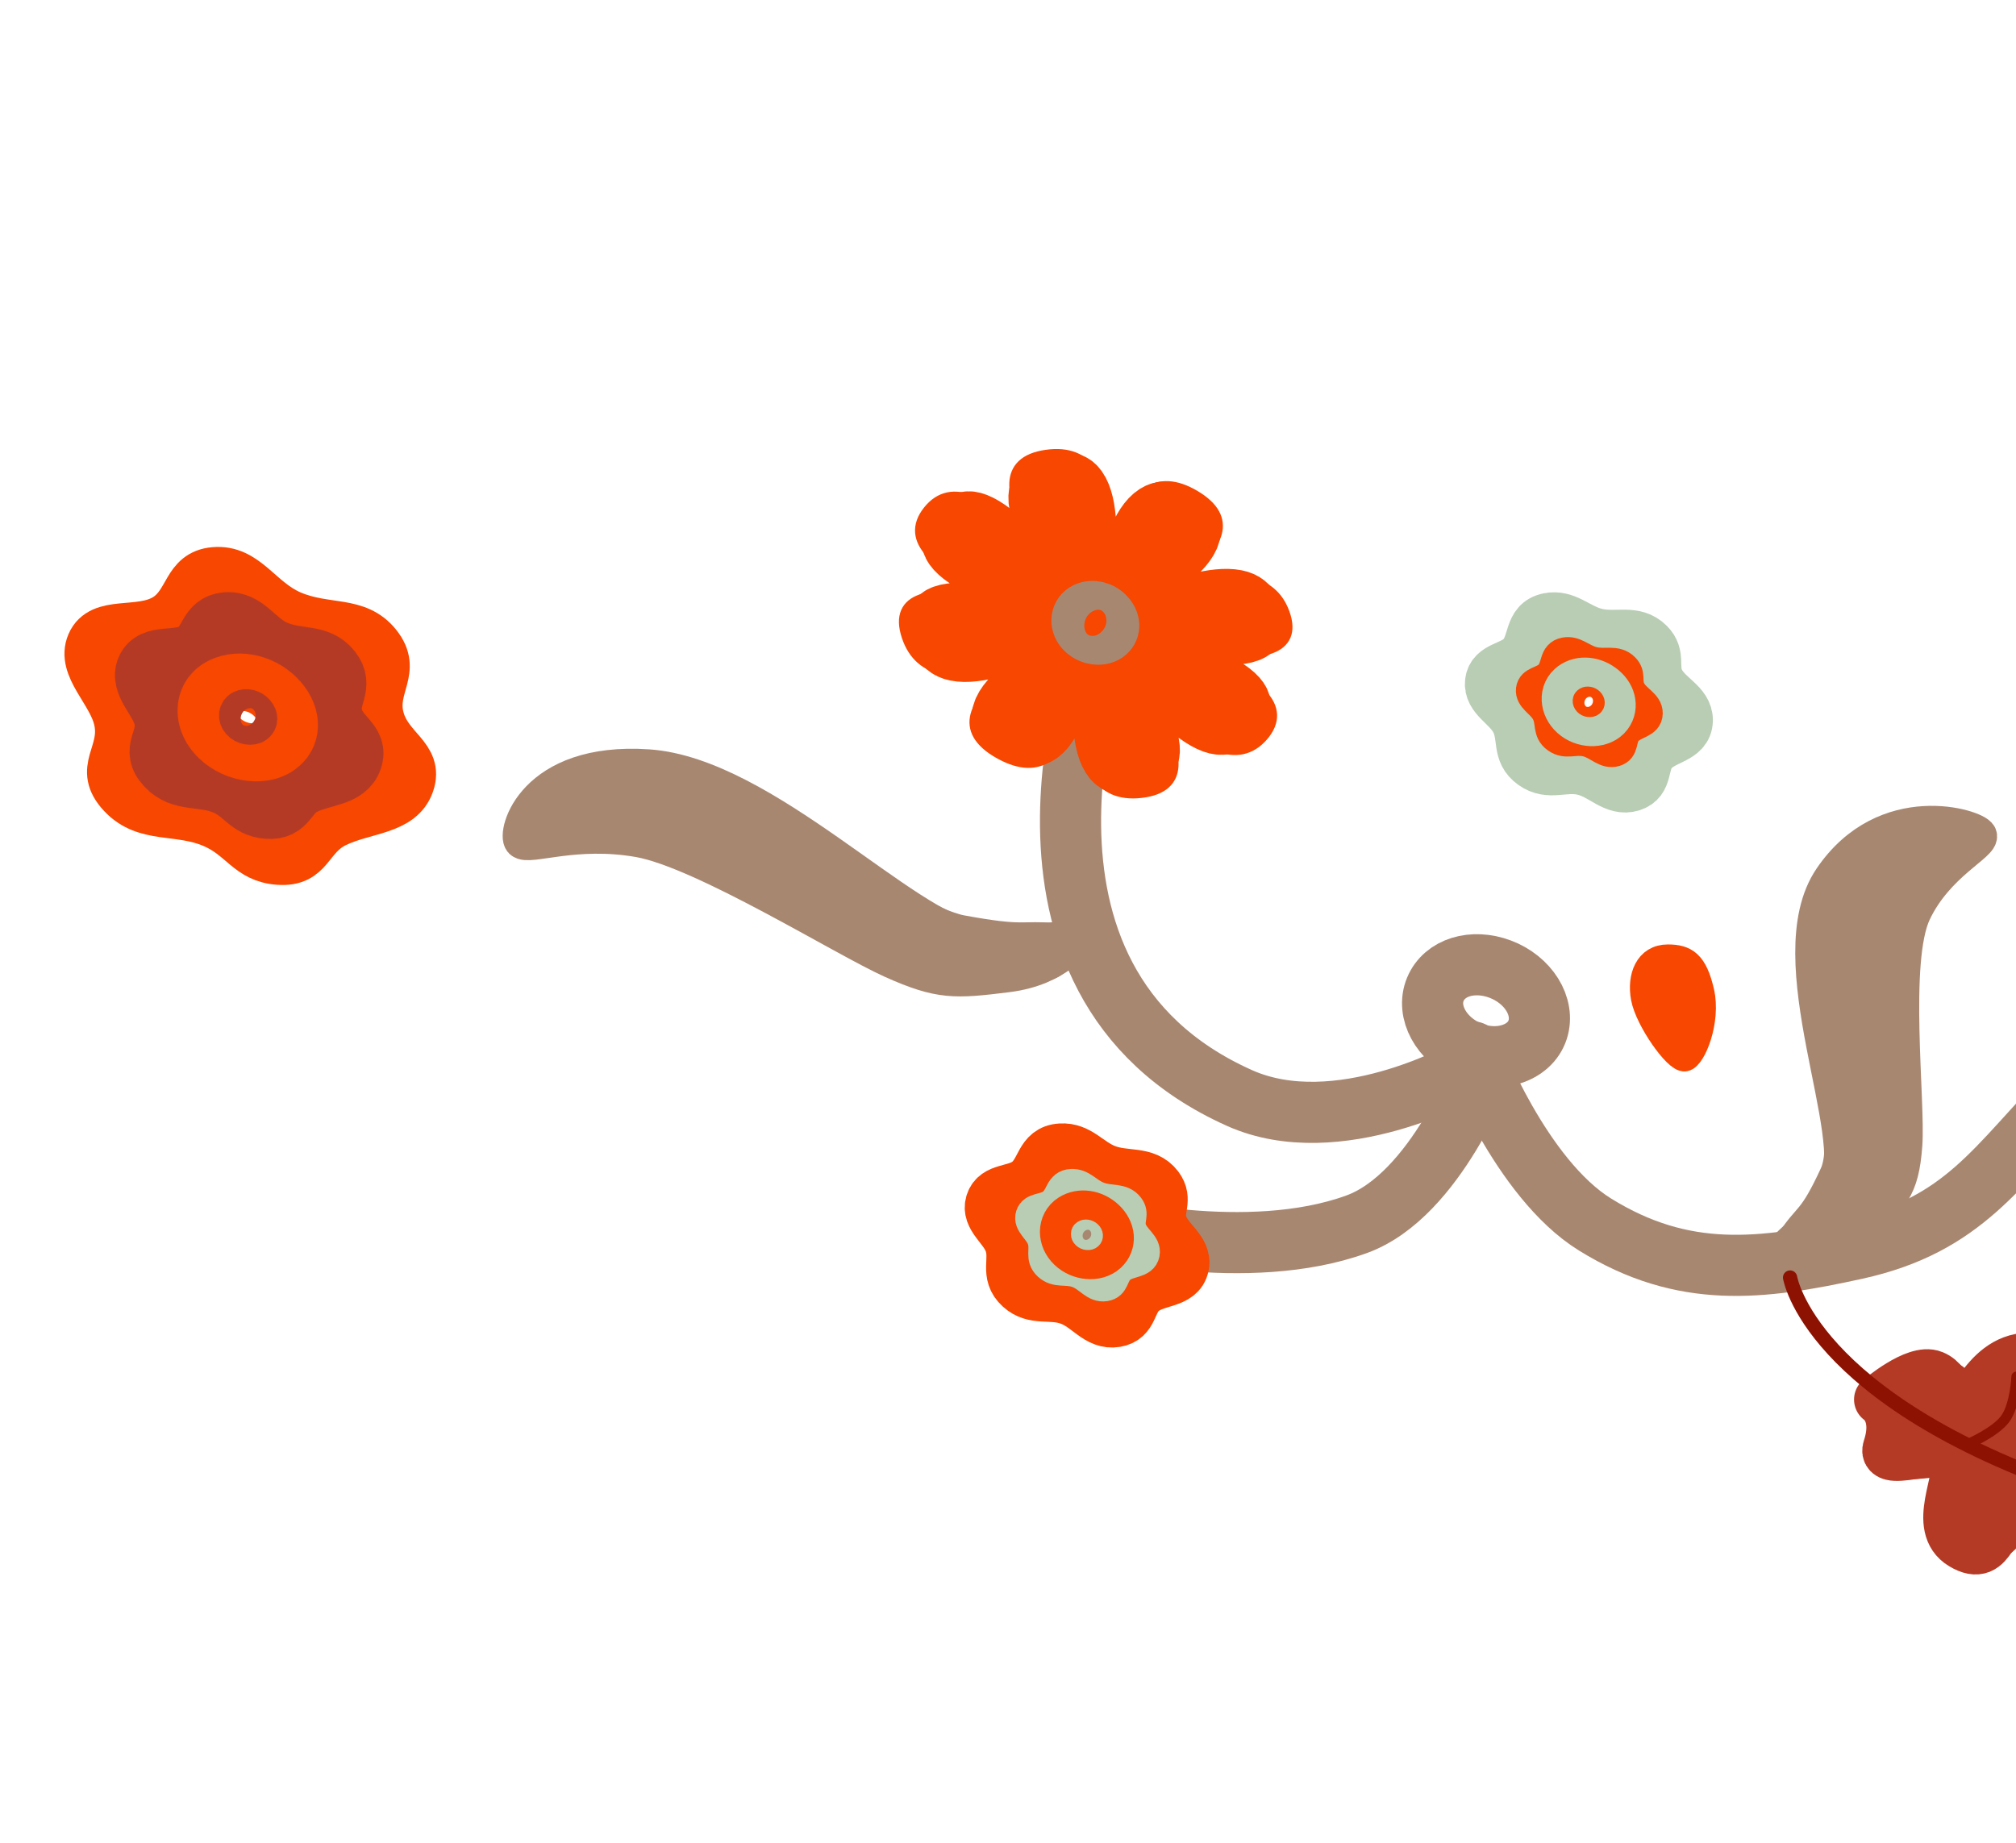 <svg width="140" height="128" viewBox="0 0 334 158" fill="none" xmlns="http://www.w3.org/2000/svg">
<path d="M372.721 57.394C372.721 57.394 358.897 90.863 342.609 107.442C330.922 119.337 325.48 129.323 307.408 133.284C291.805 136.702 278.95 138.342 264.247 129.229C251.9 121.576 243.918 100.621 243.918 100.621" stroke="#A88771" stroke-width="10.13" stroke-linecap="round" stroke-linejoin="round"/>
<path d="M327.966 64.739C327.354 63.307 312.377 58.516 303.331 71.864C294.283 85.211 308.807 114.809 304.166 123.038C299.524 131.267 298.505 129.863 294.877 134.236C294.877 134.236 301.81 135.035 307.656 129.929C313.503 124.823 315.061 123.28 315.608 116.109C316.153 108.938 313.305 85.516 317.111 77.478C320.915 69.44 328.576 66.17 327.966 64.739Z" stroke="#A88771" stroke-width="5.74" stroke-linecap="round" stroke-linejoin="round"/>
<path d="M323.959 64.561C323.569 63.243 312.838 59.603 305.711 72.76C298.582 85.916 307.999 113.037 304.288 121.093C300.575 129.149 299.889 127.882 297.068 132.231C297.068 132.231 302.094 132.576 306.559 127.401C311.023 122.226 312.222 120.675 312.905 113.862C313.59 107.051 312.442 85.075 315.536 77.249C318.63 69.423 324.347 65.877 323.959 64.561Z" stroke="#A88771" stroke-width="5.74" stroke-linecap="round" stroke-linejoin="round"/>
<path d="M320.684 65.356C320.497 64.119 313.542 61.486 308.072 74.745C302.602 88.003 307.401 113.369 304.487 121.434C301.571 129.498 301.183 128.334 299.067 132.755C299.067 132.755 302.397 132.677 305.657 127.326C308.916 121.976 309.799 120.383 310.625 113.763C311.453 107.144 311.888 86.062 314.377 78.269C316.867 70.477 320.871 66.594 320.684 65.356Z" stroke="#A88771" stroke-width="5.74" stroke-linecap="round" stroke-linejoin="round"/>
<path d="M318.131 64.688C318.149 63.504 314.953 61.856 311.079 75.533C307.203 89.209 307.314 113.346 305.16 121.61C303.007 129.874 302.919 128.789 301.482 133.388C301.482 133.388 303.131 132.869 305.213 127.21C307.296 121.551 307.872 119.878 308.869 113.303C309.866 106.728 311.954 86.08 313.874 78.138C315.794 70.196 318.113 65.871 318.131 64.688Z" stroke="#A88771" stroke-width="5.74" stroke-linecap="round" stroke-linejoin="round"/>
<path d="M243.369 100.551C238.779 98.582 236.246 93.987 237.803 90.247C239.319 86.608 243.978 85.202 248.526 86.904C253.185 88.647 255.994 93.102 254.749 96.951C253.454 100.947 248.119 102.587 243.369 100.551Z" stroke="#A88771" stroke-width="10.13" stroke-linecap="round" stroke-linejoin="round"/>
<path d="M428.178 131.373C429.386 132.544 426.543 145.105 407.42 144.042C388.297 142.979 364.314 117.503 353.023 116.222C341.73 114.941 342.693 116.369 336.074 116.464C336.074 116.464 338.911 111.406 347.497 110.219C356.083 109.032 358.567 108.812 366.542 112.266C374.519 115.721 398.103 130.102 408.743 131.841C419.385 133.581 426.969 130.201 428.178 131.373Z" stroke="#A88771" stroke-width="5.74" stroke-linecap="round" stroke-linejoin="round"/>
<path d="M281.976 90.636C283.096 95.446 280.614 101.577 279.143 101.838C277.675 102.1 272.884 95.314 272.221 91.668C271.591 88.199 272.838 84.844 276.32 84.848C279.308 84.851 280.859 85.827 281.976 90.636Z" stroke="#F74700" stroke-width="4.052" stroke-linecap="round" stroke-linejoin="round"/>
<path d="M280.791 91.136C281.623 94.712 279.778 99.271 278.686 99.466C277.593 99.661 274.03 94.615 273.538 91.903C273.068 89.323 273.996 86.829 276.586 86.832C278.808 86.835 279.959 87.559 280.791 91.136Z" stroke="#F74700" stroke-width="4.052" stroke-linecap="round" stroke-linejoin="round"/>
<path d="M279.794 91.247C280.388 93.498 279.642 96.668 279.086 96.909C278.531 97.151 276.458 94.225 276.08 92.506C275.718 90.869 276.084 89.143 277.423 88.874C278.57 88.643 279.201 88.998 279.794 91.247Z" stroke="#F74700" stroke-width="7.091" stroke-linecap="round" stroke-linejoin="round"/>
<path d="M242.658 103.761C242.658 103.761 221.643 115.559 205.358 108.271C161.195 88.507 182.492 33.1 182.492 33.1" stroke="#A88771" stroke-width="10.13" stroke-linecap="round" stroke-linejoin="round"/>
<path d="M212.682 28.005C217.01 40.193 187.784 30.59 187.377 31.745C186.97 32.9 217.4 38.585 209.151 48.176C200.902 57.766 185.93 33.505 184.366 34.053C182.801 34.601 203.622 55.864 189.026 57.533C174.43 59.202 182.019 33.894 180.237 33.453C178.456 33.013 179.621 58.9 165.644 51.08C151.667 43.26 178.78 32.534 177.54 31.622C176.299 30.71 154.696 44.844 150.367 31.674C146.039 18.505 176.232 29.878 176.464 28.377C176.696 26.876 146.09 20.846 153.882 11.05C161.673 1.254 176.92 26.62 178.368 25.842C179.815 25.063 158.837 3.908 173.383 1.859C187.928 -0.189 180.863 24.195 182.578 24.784C184.293 25.373 184.925 0.874 197.876 8.542C210.826 16.21 185.692 26.177 186.425 27.486C187.158 28.795 208.355 15.817 212.682 28.005Z" stroke="#F74700" stroke-width="2.026" stroke-linecap="round" stroke-linejoin="round"/>
<path d="M186.15 31.236C186.302 30.806 186.723 30.672 186.897 30.63C187.1 30.581 187.308 30.576 187.464 30.578C187.788 30.584 188.189 30.633 188.609 30.698C189.445 30.827 190.59 31.057 191.886 31.317L191.966 31.333C194.659 31.873 198.098 32.56 201.381 32.913C204.712 33.271 207.661 33.257 209.497 32.542C210.382 32.198 210.953 31.713 211.228 31.066C211.507 30.412 211.533 29.476 211.051 28.12C210.572 26.77 209.89 25.849 209.119 25.218C208.349 24.588 207.41 24.181 206.304 23.962C204.037 23.512 201.228 23.882 198.346 24.639C195.525 25.379 192.799 26.444 190.677 27.272L190.613 27.297C189.566 27.706 188.637 28.067 187.948 28.283C187.613 28.387 187.263 28.481 186.95 28.514C186.801 28.529 186.561 28.542 186.292 28.48C185.985 28.41 185.543 28.209 185.297 27.77C185.064 27.354 185.171 27.003 185.242 26.845C185.319 26.672 185.437 26.532 185.533 26.432C185.73 26.226 186.01 26.012 186.31 25.802C186.922 25.376 187.809 24.84 188.807 24.237L188.829 24.224C190.851 23.003 193.416 21.454 195.608 19.723C197.84 17.959 199.524 16.124 199.971 14.389C200.186 13.554 200.105 12.78 199.699 12.041C199.288 11.291 198.481 10.465 197.027 9.604C195.577 8.746 194.395 8.393 193.426 8.342C192.464 8.293 191.604 8.536 190.81 9.039C189.17 10.079 187.918 12.162 186.95 14.639C186.036 16.978 185.427 19.518 184.94 21.547C184.918 21.641 184.895 21.734 184.873 21.826C184.629 22.844 184.408 23.749 184.189 24.381C184.084 24.687 183.957 24.997 183.791 25.232C183.712 25.346 183.577 25.511 183.361 25.63C183.115 25.767 182.716 25.864 182.242 25.701C181.766 25.538 181.509 25.212 181.392 25.012C181.274 24.813 181.217 24.614 181.185 24.465C181.118 24.161 181.1 23.799 181.1 23.432C181.101 22.683 181.182 21.67 181.276 20.532C181.283 20.45 181.29 20.367 181.297 20.283C181.486 18.013 181.721 15.185 181.598 12.441C181.467 9.553 180.943 6.963 179.742 5.253C179.165 4.432 178.456 3.847 177.567 3.498C176.662 3.143 175.446 2.983 173.802 3.215C172.167 3.445 171.134 3.928 170.496 4.531C169.863 5.129 169.551 5.91 169.508 6.868C169.42 8.844 170.486 11.447 172.066 14.194C173.558 16.788 175.415 19.355 176.903 21.412C176.972 21.508 177.04 21.602 177.107 21.695C177.855 22.729 178.516 23.65 178.942 24.339C179.15 24.675 179.343 25.019 179.451 25.323C179.503 25.47 179.563 25.681 179.552 25.906C179.539 26.148 179.434 26.488 179.053 26.693C178.654 26.908 178.208 26.837 177.923 26.738C177.662 26.648 177.45 26.509 177.308 26.405C177.015 26.192 176.71 25.896 176.419 25.59C175.822 24.962 175.061 24.052 174.205 23.022C174.095 22.889 173.983 22.754 173.869 22.616C172.188 20.587 170.107 18.075 167.863 15.808C165.437 13.355 162.97 11.347 160.759 10.489C159.689 10.074 158.734 9.95 157.872 10.132C157.005 10.315 156.099 10.835 155.23 11.927C154.361 13.019 154.089 13.979 154.157 14.813C154.225 15.643 154.64 16.461 155.387 17.29C156.926 19 159.724 20.593 162.969 22.017C166.017 23.356 169.28 24.472 171.902 25.369C172.037 25.415 172.169 25.46 172.3 25.505C173.623 25.958 174.794 26.363 175.628 26.704C176.036 26.872 176.432 27.051 176.74 27.241C176.89 27.333 177.089 27.47 177.258 27.655C177.433 27.846 177.664 28.194 177.6 28.61C177.533 29.046 177.19 29.259 176.942 29.348C176.712 29.43 176.473 29.445 176.304 29.447C175.956 29.451 175.531 29.395 175.104 29.323C174.229 29.176 173.021 28.899 171.66 28.583C171.516 28.55 171.37 28.516 171.223 28.482C168.527 27.854 165.179 27.076 161.963 26.614C158.521 26.12 155.472 26.03 153.565 26.723C152.65 27.056 152.047 27.552 151.748 28.243C151.444 28.947 151.406 29.966 151.894 31.451C152.381 32.932 153.08 33.941 153.868 34.626C154.65 35.306 155.599 35.736 156.711 35.963C159.002 36.43 161.864 36.007 164.827 35.145C167.754 34.294 170.604 33.07 172.837 32.094C172.953 32.043 173.067 31.993 173.18 31.944C174.141 31.523 174.992 31.151 175.649 30.901C176.012 30.762 176.363 30.643 176.667 30.576C176.815 30.543 177.005 30.511 177.21 30.512C177.379 30.512 177.795 30.535 178.189 30.825C178.409 30.987 178.586 31.209 178.665 31.468C178.737 31.705 178.706 31.9 178.668 32.023C178.599 32.248 178.452 32.412 178.367 32.5C178.176 32.696 177.892 32.902 177.595 33.1C177.022 33.48 176.183 33.971 175.224 34.531C175.157 34.57 175.089 34.61 175.02 34.65C172.902 35.888 170.161 37.504 167.813 39.321C165.43 41.165 163.618 43.094 163.141 44.911C162.912 45.784 163.001 46.588 163.44 47.353C163.886 48.131 164.763 48.988 166.343 49.872C167.923 50.756 169.189 51.108 170.206 51.14C171.212 51.172 172.083 50.895 172.865 50.347C174.482 49.214 175.622 46.985 176.44 44.336C177.221 41.805 177.661 39.057 178.011 36.873C178.022 36.8 178.034 36.729 178.045 36.658C178.22 35.568 178.378 34.599 178.552 33.917C178.637 33.585 178.741 33.255 178.885 33.002C178.954 32.879 179.07 32.706 179.262 32.57C179.475 32.419 179.851 32.272 180.347 32.395C180.862 32.522 181.162 32.856 181.303 33.079C181.436 33.29 181.496 33.5 181.529 33.65C181.596 33.958 181.611 34.328 181.607 34.7C181.598 35.461 181.502 36.5 181.388 37.673C181.377 37.786 181.366 37.901 181.355 38.016C181.129 40.344 180.847 43.245 180.916 46.081C180.99 49.098 181.461 51.846 182.645 53.701C183.217 54.597 183.926 55.239 184.806 55.633C185.697 56.031 186.898 56.236 188.535 56.048C190.176 55.861 191.212 55.41 191.851 54.84C192.484 54.274 192.802 53.524 192.854 52.592C192.962 50.665 191.926 48.095 190.374 45.37C188.903 42.787 187.065 40.226 185.604 38.19C185.544 38.106 185.485 38.024 185.426 37.942C184.695 36.922 184.049 36.017 183.638 35.347C183.439 35.023 183.25 34.684 183.149 34.385C183.1 34.241 183.04 34.017 183.069 33.778C183.103 33.499 183.274 33.16 183.713 33.006C184.127 32.862 184.536 32.968 184.771 33.061C185.004 33.154 185.2 33.283 185.341 33.387C185.629 33.598 185.932 33.887 186.226 34.19C186.826 34.807 187.587 35.692 188.44 36.689C188.507 36.767 188.574 36.846 188.642 36.925C190.342 38.912 192.464 41.392 194.764 43.613C197.185 45.95 199.657 47.853 201.903 48.649C202.993 49.036 203.99 49.147 204.909 48.951C205.833 48.755 206.788 48.225 207.71 47.153C208.636 46.077 208.949 45.138 208.918 44.335C208.887 43.543 208.516 42.768 207.818 41.982C206.37 40.35 203.656 38.831 200.471 37.482C197.332 36.153 193.942 35.07 191.313 34.237L191.131 34.179C189.91 33.793 188.836 33.453 188.073 33.173C187.682 33.03 187.303 32.878 187.011 32.72C186.876 32.646 186.666 32.523 186.486 32.345C186.297 32.158 185.977 31.73 186.15 31.236ZM175.956 27.498C175.956 27.498 175.953 27.498 175.948 27.499C175.953 27.499 175.956 27.498 175.956 27.498ZM175.675 28.79C175.675 28.79 175.673 28.789 175.67 28.787C175.673 28.789 175.675 28.79 175.675 28.79ZM176.58 31.099C176.58 31.098 176.577 31.102 176.572 31.108C176.578 31.102 176.58 31.099 176.58 31.099ZM179.326 33.695C179.326 33.695 179.327 33.697 179.328 33.701C179.327 33.697 179.326 33.695 179.326 33.695ZM180.93 34.059C180.93 34.059 180.929 34.061 180.926 34.065C180.929 34.062 180.93 34.059 180.93 34.059ZM184.034 34.773C184.034 34.773 184.035 34.774 184.037 34.775C184.035 34.774 184.034 34.773 184.034 34.773ZM185.286 34.102C185.286 34.103 185.286 34.105 185.288 34.111C185.287 34.105 185.286 34.102 185.286 34.102ZM187.943 31.095C187.943 31.095 187.945 31.097 187.951 31.101C187.946 31.097 187.943 31.096 187.943 31.095ZM178.596 25.006C178.596 25.005 178.594 25.004 178.589 25.001C178.594 25.004 178.596 25.006 178.596 25.006ZM177.327 25.641C177.327 25.642 177.326 25.64 177.325 25.635C177.326 25.639 177.326 25.641 177.327 25.641ZM186.35 26.578C186.344 26.578 186.341 26.579 186.341 26.579C186.34 26.579 186.344 26.579 186.35 26.578ZM183.389 24.427C183.389 24.427 183.388 24.425 183.387 24.423C183.388 24.426 183.389 24.427 183.389 24.427ZM181.832 24.039C181.828 24.043 181.827 24.045 181.827 24.045C181.827 24.045 181.829 24.043 181.832 24.039Z" stroke="#F74700" stroke-width="3.714" stroke-linecap="round" stroke-linejoin="round"/>
<path d="M180.786 30.304C180.767 30.299 180.749 30.295 180.73 30.291C180.559 30.034 180.354 29.799 180.125 29.591C180.158 29.484 180.183 29.371 180.202 29.252C180.223 29.114 180.233 28.979 180.232 28.848C180.388 28.794 180.544 28.727 180.697 28.645C181.139 28.407 181.442 28.105 181.648 27.791C181.672 27.799 181.696 27.808 181.72 27.816C182.121 27.953 182.5 28.023 182.852 28.044C182.91 28.204 182.985 28.369 183.08 28.54C183.341 29.006 183.681 29.375 184.046 29.662C183.912 29.841 183.795 30.051 183.709 30.295C183.657 30.442 183.621 30.587 183.598 30.73C183.251 30.737 182.881 30.793 182.507 30.924C182.436 30.949 182.367 30.975 182.301 31.004C181.903 30.715 181.403 30.457 180.786 30.304ZM180.786 30.304L180.777 30.362M164.972 20.74C167.337 21.779 169.861 22.674 172.101 23.444C170.631 21.675 168.941 19.674 167.143 17.857C164.904 15.594 162.946 14.09 161.482 13.522C160.855 13.279 160.509 13.282 160.288 13.329C160.05 13.379 159.546 13.568 158.914 14.361C158.285 15.153 158.227 15.669 158.248 15.927C158.268 16.173 158.385 16.507 158.829 17C159.854 18.139 161.985 19.428 164.972 20.74ZM198.612 38.783C195.856 37.615 192.853 36.65 190.397 35.871C191.923 37.652 193.7 39.698 195.6 41.533C197.82 43.677 199.77 45.09 201.257 45.617C201.902 45.846 202.321 45.858 202.639 45.79C202.973 45.719 203.532 45.489 204.206 44.705C204.89 43.909 204.963 43.401 204.954 43.176C204.947 42.981 204.87 42.712 204.488 42.281C203.566 41.242 201.546 40.025 198.612 38.783ZM175.872 36.718C174.117 37.758 172.141 38.981 170.419 40.313C168.217 42.017 166.921 43.539 166.619 44.69C166.496 45.157 166.578 45.411 166.679 45.588C166.804 45.806 167.191 46.299 168.385 46.967C169.581 47.636 170.313 47.777 170.709 47.79C171.069 47.801 171.435 47.717 171.868 47.414C172.896 46.694 173.841 45.057 174.59 42.63C175.19 40.686 175.568 38.583 175.872 36.718ZM171.435 30.446C168.945 29.867 166.027 29.197 163.239 28.797C160.052 28.34 157.752 28.354 156.549 28.791C156.062 28.969 155.927 29.153 155.865 29.295C155.788 29.473 155.672 29.97 156.038 31.085C156.401 32.188 156.854 32.738 157.173 33.016C157.475 33.278 157.878 33.491 158.523 33.622C160.013 33.926 162.216 33.679 164.92 32.893C167.219 32.224 169.488 31.288 171.435 30.446ZM187.845 45.046C186.582 42.828 185.005 40.612 183.659 38.735C183.466 40.76 183.274 43.074 183.328 45.328C183.396 48.115 183.844 50.23 184.619 51.443C184.945 51.955 185.23 52.149 185.453 52.248C185.703 52.36 186.307 52.542 187.517 52.404C188.739 52.264 189.266 51.959 189.497 51.752C189.71 51.562 189.873 51.279 189.903 50.752C189.972 49.511 189.269 47.545 187.845 45.046ZM179.037 20.901C179.044 20.823 179.05 20.744 179.057 20.665C179.062 20.598 179.068 20.531 179.073 20.463C179.252 18.315 179.465 15.759 179.354 13.299C179.234 10.635 178.745 8.699 178.002 7.641C177.702 7.215 177.449 7.055 177.222 6.966C176.947 6.858 176.302 6.699 175.06 6.874C173.846 7.045 173.309 7.369 173.062 7.603C172.83 7.822 172.662 8.141 172.637 8.7C172.579 9.994 173.314 11.997 174.761 14.514C176.052 16.758 177.66 18.997 179.037 20.901ZM187.046 22.798C188.932 21.659 191.185 20.289 193.098 18.777C195.154 17.152 196.342 15.719 196.62 14.638C196.734 14.198 196.66 13.954 196.566 13.783C196.455 13.579 196.111 13.119 195.036 12.482C193.972 11.852 193.317 11.717 192.967 11.699C192.64 11.683 192.278 11.75 191.831 12.034C190.781 12.7 189.759 14.23 188.873 16.496C188.057 18.583 187.509 20.869 187.048 22.789L187.046 22.798ZM191.443 29.26L191.55 29.282C194.089 29.791 197.191 30.409 200.123 30.724C203.2 31.055 205.432 30.969 206.602 30.514C207.087 30.325 207.202 30.145 207.245 30.042C207.298 29.919 207.409 29.511 207.063 28.535C206.722 27.576 206.307 27.107 206.014 26.868C205.725 26.631 205.313 26.42 204.643 26.287C203.132 25.987 200.949 26.208 198.323 26.897C195.848 27.547 193.432 28.484 191.443 29.26Z" stroke="#F74700" stroke-width="11.143" stroke-linecap="round" stroke-linejoin="round"/>
<path d="M185.456 31.03C185.606 30.604 186.022 30.473 186.187 30.433C186.382 30.387 186.578 30.382 186.719 30.384C187.014 30.389 187.373 30.434 187.74 30.49C188.472 30.604 189.472 30.804 190.597 31.03L190.671 31.045C193.017 31.515 196.005 32.112 198.855 32.418C201.754 32.73 204.289 32.713 205.854 32.104C206.603 31.813 207.074 31.407 207.3 30.875C207.53 30.336 207.558 29.55 207.145 28.388C206.734 27.231 206.154 26.454 205.51 25.927C204.866 25.4 204.077 25.056 203.138 24.87C201.202 24.485 198.783 24.8 196.278 25.458C193.828 26.101 191.459 27.025 189.61 27.747L189.557 27.768C188.647 28.123 187.833 28.44 187.227 28.63C186.935 28.721 186.618 28.807 186.33 28.837C186.193 28.85 185.963 28.864 185.703 28.804C185.404 28.735 184.967 28.538 184.724 28.104C184.493 27.693 184.601 27.349 184.668 27.197C184.742 27.032 184.854 26.9 184.941 26.809C185.12 26.622 185.371 26.431 185.634 26.247C186.17 25.873 186.947 25.404 187.815 24.88L187.832 24.87C189.593 23.806 191.823 22.46 193.726 20.956C195.668 19.422 197.11 17.842 197.491 16.364C197.673 15.659 197.602 15.015 197.267 14.404C196.926 13.781 196.248 13.082 195.001 12.343C193.756 11.606 192.754 11.311 191.945 11.269C191.144 11.228 190.423 11.429 189.749 11.856C188.352 12.742 187.271 14.53 186.429 16.684C185.635 18.714 185.106 20.921 184.682 22.689C184.663 22.771 184.643 22.851 184.624 22.931C184.412 23.816 184.218 24.609 184.026 25.165C183.933 25.433 183.819 25.714 183.667 25.931C183.593 26.036 183.465 26.193 183.256 26.309C183.017 26.442 182.624 26.539 182.157 26.378C181.688 26.217 181.437 25.896 181.324 25.705C181.211 25.514 181.158 25.326 181.128 25.19C181.067 24.913 181.052 24.587 181.052 24.266C181.053 23.609 181.124 22.721 181.206 21.732C181.212 21.661 181.218 21.589 181.224 21.517C181.388 19.538 181.593 17.081 181.486 14.698C181.372 12.185 180.916 9.961 179.894 8.505C179.406 7.812 178.814 7.326 178.078 7.037C177.326 6.742 176.297 6.603 174.884 6.802C173.48 6.999 172.608 7.412 172.074 7.916C171.545 8.416 171.281 9.07 171.245 9.884C171.17 11.57 172.081 13.81 173.455 16.198C174.751 18.451 176.364 20.681 177.661 22.474C177.72 22.556 177.779 22.638 177.838 22.719C178.488 23.618 179.067 24.425 179.442 25.03C179.624 25.324 179.798 25.635 179.897 25.913C179.946 26.048 180.003 26.249 179.992 26.465C179.98 26.7 179.878 27.034 179.502 27.236C179.109 27.448 178.67 27.377 178.395 27.281C178.143 27.194 177.941 27.061 177.812 26.967C177.543 26.771 177.269 26.504 177.014 26.236C176.49 25.684 175.823 24.887 175.079 23.991C174.983 23.875 174.886 23.758 174.787 23.639C173.322 21.871 171.513 19.688 169.565 17.718C167.454 15.585 165.327 13.859 163.44 13.127C162.531 12.774 161.734 12.674 161.02 12.825C160.3 12.976 159.533 13.41 158.788 14.348C158.043 15.284 157.818 16.096 157.875 16.79C157.931 17.479 158.276 18.165 158.91 18.869C160.224 20.329 162.631 21.704 165.453 22.943C168.101 24.106 170.936 25.076 173.221 25.857C173.338 25.897 173.453 25.936 173.566 25.975C174.716 26.369 175.742 26.724 176.474 27.023C176.831 27.17 177.188 27.331 177.469 27.504C177.606 27.588 177.796 27.718 177.958 27.896C178.126 28.08 178.355 28.421 178.291 28.831C178.225 29.26 177.887 29.47 177.647 29.556C177.425 29.635 177.197 29.649 177.044 29.65C176.725 29.654 176.343 29.603 175.969 29.54C175.2 29.41 174.143 29.169 172.958 28.893C172.833 28.864 172.707 28.835 172.579 28.805C170.23 28.259 167.321 27.582 164.528 27.181C161.532 26.752 158.911 26.679 157.287 27.27C156.514 27.551 156.015 27.965 155.768 28.536C155.516 29.118 155.478 29.978 155.898 31.254C156.316 32.526 156.913 33.38 157.573 33.953C158.227 34.522 159.022 34.885 159.966 35.077C161.921 35.476 164.383 35.117 166.96 34.368C169.5 33.629 171.974 32.566 173.92 31.716C174.021 31.672 174.121 31.628 174.219 31.585C175.055 31.219 175.799 30.894 176.375 30.674C176.692 30.553 177.005 30.446 177.28 30.386C177.414 30.356 177.591 30.325 177.786 30.326C177.946 30.327 178.354 30.348 178.743 30.634C178.961 30.794 179.136 31.015 179.215 31.271C179.286 31.505 179.255 31.697 179.218 31.817C179.151 32.037 179.009 32.194 178.932 32.273C178.757 32.453 178.501 32.638 178.242 32.81C177.74 33.144 177.006 33.572 176.173 34.059C176.114 34.094 176.054 34.129 175.994 34.164C174.149 35.242 171.767 36.647 169.729 38.224C167.656 39.828 166.103 41.491 165.696 43.039C165.502 43.777 165.58 44.446 165.943 45.079C166.313 45.724 167.049 46.451 168.407 47.211C169.766 47.971 170.84 48.266 171.691 48.292C172.53 48.319 173.261 48.089 173.923 47.625C175.301 46.659 176.287 44.746 176.998 42.443C177.676 40.245 178.058 37.858 178.363 35.954C178.373 35.892 178.383 35.83 178.393 35.769C178.545 34.821 178.683 33.972 178.836 33.373C178.91 33.083 179.003 32.784 179.135 32.552C179.199 32.439 179.309 32.274 179.494 32.142C179.701 31.996 180.071 31.85 180.559 31.971C181.067 32.097 181.361 32.426 181.497 32.641C181.625 32.844 181.682 33.044 181.711 33.18C181.773 33.462 181.786 33.794 181.782 34.12C181.774 34.788 181.69 35.698 181.591 36.719C181.582 36.817 181.572 36.916 181.562 37.016C181.366 39.044 181.121 41.566 181.181 44.029C181.244 46.654 181.655 49.019 182.665 50.602C183.15 51.362 183.744 51.895 184.474 52.221C185.213 52.551 186.226 52.729 187.632 52.568C189.042 52.407 189.916 52.022 190.449 51.546C190.977 51.074 191.245 50.447 191.289 49.657C191.381 48.014 190.496 45.804 189.146 43.434C187.869 41.191 186.272 38.966 184.999 37.192C184.947 37.12 184.896 37.048 184.845 36.977C184.209 36.091 183.643 35.297 183.282 34.709C183.107 34.425 182.936 34.118 182.843 33.843C182.798 33.711 182.739 33.496 182.768 33.264C182.801 32.993 182.968 32.659 183.401 32.507C183.809 32.364 184.21 32.47 184.435 32.559C184.659 32.648 184.844 32.771 184.973 32.865C185.235 33.058 185.507 33.318 185.765 33.583C186.291 34.126 186.958 34.901 187.7 35.768C187.758 35.835 187.816 35.903 187.874 35.971C189.356 37.703 191.2 39.858 193.197 41.787C195.303 43.819 197.433 45.453 199.35 46.133C200.277 46.461 201.113 46.552 201.879 46.389C202.65 46.225 203.461 45.78 204.252 44.861C205.047 43.937 205.306 43.142 205.28 42.476C205.255 41.82 204.948 41.174 204.358 40.508C203.124 39.118 200.792 37.808 198.022 36.635C195.296 35.48 192.352 34.54 190.061 33.814L189.9 33.763C188.84 33.427 187.901 33.13 187.232 32.884C186.89 32.759 186.549 32.623 186.283 32.479C186.16 32.412 185.96 32.296 185.786 32.123C185.603 31.942 185.284 31.518 185.456 31.03ZM179.092 25.561C179.092 25.561 179.089 25.559 179.085 25.556C179.089 25.56 179.092 25.561 179.092 25.561ZM176.685 27.702C176.685 27.702 176.682 27.702 176.676 27.703C176.682 27.702 176.685 27.702 176.685 27.702ZM176.394 29.047C176.394 29.046 176.392 29.045 176.387 29.042C176.391 29.045 176.394 29.047 176.394 29.047ZM179.511 33.236C179.511 33.236 179.512 33.238 179.514 33.243C179.512 33.237 179.512 33.235 179.511 33.236ZM181.177 33.615C181.177 33.615 181.176 33.617 181.174 33.621C181.176 33.617 181.177 33.615 181.177 33.615ZM183.677 34.259C183.677 34.259 183.678 34.261 183.682 34.263C183.678 34.26 183.676 34.259 183.677 34.259ZM184.983 33.571C184.983 33.572 184.983 33.572 184.984 33.573C184.981 33.564 184.98 33.563 184.983 33.571ZM186.996 32.332C186.996 32.332 186.997 32.332 187 32.332C186.997 32.332 186.995 32.332 186.996 32.332ZM187.223 30.86C187.223 30.859 187.226 30.861 187.233 30.865C187.227 30.861 187.224 30.86 187.223 30.86ZM186.733 28.206C186.733 28.206 186.733 28.205 186.735 28.202C186.733 28.204 186.733 28.206 186.733 28.206ZM185.735 26.901C185.725 26.901 185.723 26.902 185.733 26.901C185.734 26.901 185.734 26.901 185.735 26.901ZM183.329 25.14C183.329 25.14 183.329 25.138 183.328 25.134C183.329 25.138 183.329 25.14 183.329 25.14ZM181.709 24.734C181.704 24.74 181.704 24.742 181.708 24.736C181.708 24.736 181.709 24.735 181.709 24.734ZM177.771 26.224C177.771 26.224 177.77 26.221 177.769 26.217C177.77 26.221 177.771 26.224 177.771 26.224Z" stroke="#F74700" stroke-width="3.714" stroke-linecap="round" stroke-linejoin="round"/>
<path d="M185.725 30.99C185.875 30.566 186.289 30.436 186.451 30.398C186.642 30.352 186.834 30.347 186.97 30.349C187.254 30.354 187.597 30.397 187.945 30.451C188.64 30.558 189.588 30.748 190.652 30.962L190.724 30.976C192.945 31.421 195.77 31.986 198.465 32.275C201.207 32.57 203.593 32.552 205.06 31.982C205.76 31.709 206.195 31.332 206.404 30.842C206.616 30.344 206.645 29.612 206.257 28.52C205.871 27.432 205.327 26.707 204.728 26.217C204.13 25.728 203.396 25.407 202.516 25.232C200.699 24.871 198.421 25.166 196.052 25.788C193.736 26.396 191.496 27.27 189.745 27.953L189.696 27.973C188.834 28.309 188.062 28.61 187.487 28.79C187.209 28.877 186.904 28.959 186.625 28.988C186.493 29.001 186.267 29.015 186.009 28.955C185.713 28.887 185.278 28.692 185.036 28.26C184.807 27.85 184.914 27.508 184.98 27.359C185.053 27.196 185.162 27.068 185.246 26.98C185.419 26.8 185.659 26.617 185.909 26.443C186.418 26.087 187.155 25.643 187.976 25.147L187.991 25.138C189.659 24.13 191.768 22.857 193.567 21.435C195.404 19.983 196.76 18.495 197.116 17.111C197.286 16.452 197.22 15.855 196.909 15.29C196.593 14.714 195.963 14.059 194.789 13.364C193.619 12.671 192.682 12.397 191.931 12.358C191.187 12.32 190.516 12.507 189.886 12.906C188.576 13.737 187.557 15.418 186.76 17.456C186.01 19.375 185.51 21.461 185.108 23.135C185.09 23.212 185.071 23.289 185.053 23.364C184.852 24.201 184.668 24.954 184.486 25.482C184.398 25.737 184.288 26.008 184.141 26.218C184.07 26.319 183.944 26.474 183.737 26.589C183.5 26.721 183.11 26.817 182.645 26.657C182.179 26.497 181.929 26.178 181.818 25.99C181.707 25.801 181.655 25.617 181.627 25.486C181.568 25.218 181.553 24.906 181.554 24.602C181.554 23.977 181.622 23.135 181.699 22.199C181.705 22.132 181.71 22.064 181.716 21.996C181.872 20.123 182.065 17.799 181.964 15.546C181.857 13.169 181.425 11.076 180.467 9.712C180.012 9.064 179.462 8.615 178.781 8.347C178.084 8.074 177.123 7.942 175.793 8.129C174.472 8.315 173.657 8.702 173.161 9.171C172.67 9.635 172.423 10.244 172.389 11.005C172.319 12.587 173.175 14.696 174.475 16.955C175.7 19.085 177.225 21.194 178.452 22.891C178.509 22.969 178.565 23.046 178.619 23.122C179.234 23.973 179.784 24.739 180.14 25.314C180.313 25.593 180.481 25.891 180.577 26.16C180.624 26.291 180.68 26.488 180.67 26.702C180.658 26.933 180.556 27.266 180.183 27.466C179.792 27.677 179.356 27.606 179.084 27.512C178.835 27.425 178.637 27.295 178.512 27.204C178.252 27.015 177.989 26.758 177.747 26.504C177.249 25.98 176.616 25.223 175.912 24.375C175.822 24.266 175.73 24.155 175.636 24.042C174.249 22.368 172.539 20.304 170.696 18.442C168.699 16.423 166.695 14.799 164.924 14.112C164.074 13.782 163.333 13.69 162.673 13.83C162.006 13.97 161.289 14.373 160.588 15.254C159.887 16.135 159.68 16.894 159.732 17.537C159.785 18.176 160.104 18.813 160.697 19.473C161.931 20.843 164.196 22.139 166.867 23.311C169.37 24.411 172.052 25.328 174.215 26.068C174.325 26.105 174.434 26.143 174.541 26.18C175.629 26.552 176.602 26.888 177.298 27.173C177.637 27.312 177.979 27.467 178.251 27.634C178.383 27.715 178.569 27.842 178.729 28.017C178.895 28.199 179.122 28.538 179.059 28.946C178.993 29.373 178.656 29.581 178.42 29.666C178.201 29.744 177.977 29.757 177.829 29.759C177.521 29.762 177.154 29.713 176.799 29.653C176.068 29.53 175.065 29.3 173.944 29.04C173.827 29.013 173.707 28.985 173.586 28.957C171.363 28.439 168.611 27.799 165.97 27.421C163.136 27.014 160.669 26.948 159.147 27.501C158.424 27.764 157.963 28.149 157.735 28.676C157.502 29.215 157.464 30.017 157.859 31.218C158.252 32.415 158.812 33.212 159.426 33.746C160.034 34.275 160.774 34.613 161.658 34.793C163.491 35.167 165.81 34.831 168.246 34.123C170.647 33.424 172.987 32.419 174.828 31.615C174.924 31.573 175.019 31.531 175.112 31.491C175.903 31.145 176.608 30.836 177.155 30.628C177.456 30.513 177.755 30.41 178.019 30.352C178.148 30.324 178.321 30.293 178.513 30.294C178.669 30.295 179.075 30.316 179.462 30.6C179.679 30.76 179.853 30.979 179.931 31.235C180.003 31.468 179.972 31.659 179.935 31.778C179.868 31.996 179.728 32.15 179.654 32.226C179.485 32.4 179.239 32.577 178.993 32.741C178.517 33.057 177.822 33.464 177.033 33.925C176.977 33.957 176.92 33.99 176.863 34.024C175.116 35.045 172.864 36.373 170.938 37.864C168.976 39.382 167.516 40.948 167.135 42.399C166.954 43.089 167.027 43.709 167.363 44.294C167.706 44.892 168.392 45.572 169.67 46.287C170.948 47.003 171.953 47.277 172.745 47.302C173.524 47.326 174.205 47.113 174.823 46.679C176.115 45.774 177.045 43.975 177.717 41.796C178.358 39.718 178.72 37.461 179.009 35.658C179.018 35.6 179.027 35.542 179.037 35.484C179.181 34.587 179.312 33.781 179.457 33.212C179.528 32.936 179.617 32.65 179.745 32.424C179.806 32.316 179.913 32.154 180.097 32.023C180.301 31.878 180.668 31.733 181.154 31.853C181.66 31.979 181.952 32.306 182.086 32.519C182.212 32.719 182.267 32.915 182.296 33.046C182.356 33.319 182.367 33.637 182.364 33.946C182.357 34.581 182.277 35.444 182.183 36.41C182.174 36.502 182.165 36.596 182.156 36.691C181.969 38.611 181.738 40.996 181.795 43.325C181.855 45.809 182.244 48.035 183.192 49.52C183.645 50.231 184.198 50.726 184.873 51.027C185.557 51.333 186.503 51.501 187.825 51.35C189.152 51.198 189.967 50.837 190.463 50.394C190.952 49.957 191.203 49.374 191.245 48.635C191.331 47.095 190.499 45.013 189.223 42.772C188.015 40.651 186.505 38.547 185.3 36.867C185.251 36.799 185.202 36.731 185.154 36.665C184.553 35.826 184.016 35.073 183.672 34.514C183.507 34.244 183.341 33.949 183.251 33.682C183.208 33.555 183.15 33.344 183.178 33.114C183.211 32.845 183.377 32.513 183.808 32.362C184.213 32.22 184.611 32.325 184.833 32.414C185.054 32.501 185.235 32.621 185.359 32.712C185.612 32.899 185.873 33.148 186.117 33.4C186.618 33.915 187.25 34.651 187.953 35.471C188.007 35.534 188.062 35.598 188.117 35.663C189.52 37.303 191.263 39.34 193.152 41.164C195.144 43.087 197.15 44.624 198.95 45.262C199.817 45.569 200.595 45.653 201.306 45.502C202.023 45.349 202.782 44.935 203.526 44.07C204.273 43.201 204.512 42.458 204.488 41.841C204.465 41.235 204.182 40.635 203.63 40.012C202.473 38.709 200.28 37.475 197.658 36.364C195.082 35.273 192.298 34.384 190.129 33.697L189.976 33.648C188.973 33.33 188.083 33.048 187.448 32.815C187.124 32.697 186.797 32.566 186.54 32.427C186.421 32.363 186.225 32.248 186.052 32.078C185.871 31.899 185.554 31.477 185.725 30.99ZM179.79 25.797C179.79 25.797 179.787 25.795 179.782 25.792C179.787 25.795 179.79 25.797 179.79 25.797ZM177.467 27.81C177.467 27.81 177.464 27.81 177.458 27.811C177.464 27.811 177.467 27.81 177.467 27.81ZM177.172 29.174C177.172 29.174 177.17 29.173 177.165 29.17C177.17 29.173 177.172 29.174 177.172 29.174ZM177.856 30.839C177.866 30.828 177.863 30.829 177.854 30.84C177.855 30.84 177.855 30.839 177.856 30.839ZM180.097 33.105C180.097 33.104 180.097 33.107 180.099 33.112C180.098 33.107 180.097 33.105 180.097 33.105ZM181.782 33.494C181.782 33.495 181.782 33.495 181.782 33.495C181.787 33.488 181.786 33.487 181.782 33.494ZM184.066 34.109C184.066 34.109 184.068 34.11 184.072 34.112C184.068 34.11 184.066 34.108 184.066 34.109ZM185.391 33.411C185.392 33.411 185.392 33.413 185.392 33.414C185.39 33.406 185.389 33.404 185.391 33.411ZM187.251 32.297C187.251 32.297 187.253 32.297 187.256 32.297C187.253 32.297 187.251 32.297 187.251 32.297ZM187.482 30.809C187.482 30.809 187.485 30.811 187.492 30.815C187.486 30.811 187.483 30.809 187.482 30.809ZM187.041 28.373C187.041 28.374 187.042 28.372 187.044 28.37C187.042 28.372 187.041 28.373 187.041 28.373ZM186.032 27.052C186.022 27.052 186.021 27.053 186.028 27.052C186.029 27.052 186.03 27.052 186.032 27.052ZM183.827 25.432C183.827 25.432 183.826 25.43 183.825 25.426C183.826 25.43 183.827 25.432 183.827 25.432ZM182.184 25.02C182.18 25.026 182.179 25.027 182.182 25.023C182.183 25.022 182.183 25.021 182.184 25.02Z" stroke="#F74700" stroke-width="3.714" stroke-linecap="round" stroke-linejoin="round"/>
<path d="M185.574 30.883C185.723 30.461 186.135 30.332 186.293 30.294C186.481 30.249 186.669 30.245 186.798 30.247C187.07 30.252 187.396 30.293 187.722 30.343C188.374 30.444 189.262 30.622 190.256 30.821L190.325 30.835C192.403 31.252 195.042 31.779 197.558 32.049C200.121 32.325 202.337 32.306 203.692 31.779C204.336 31.528 204.73 31.184 204.918 30.741C205.11 30.291 205.14 29.621 204.78 28.608C204.422 27.601 203.921 26.935 203.374 26.487C202.828 26.041 202.156 25.746 201.344 25.585C199.664 25.251 197.547 25.522 195.333 26.104C193.171 26.672 191.079 27.488 189.44 28.128L189.396 28.145C188.591 28.459 187.866 28.742 187.325 28.911C187.064 28.992 186.774 29.072 186.505 29.099C186.378 29.112 186.156 29.126 185.901 29.067C185.608 29 185.176 28.805 184.935 28.376C184.707 27.968 184.814 27.629 184.879 27.483C184.951 27.323 185.057 27.198 185.137 27.115C185.303 26.942 185.531 26.768 185.765 26.605C186.244 26.271 186.935 25.854 187.702 25.39L187.715 25.383C189.276 24.44 191.246 23.25 192.926 21.923C194.643 20.566 195.899 19.182 196.228 17.904C196.384 17.299 196.322 16.756 196.041 16.243C195.754 15.72 195.177 15.118 194.088 14.473C193.003 13.83 192.141 13.58 191.456 13.544C190.778 13.509 190.164 13.679 189.584 14.046C188.374 14.814 187.425 16.373 186.68 18.278C185.98 20.07 185.513 22.018 185.137 23.585C185.12 23.657 185.103 23.728 185.086 23.798C184.898 24.58 184.726 25.287 184.554 25.784C184.472 26.023 184.367 26.282 184.225 26.484C184.157 26.582 184.033 26.734 183.829 26.848C183.595 26.978 183.208 27.074 182.746 26.915C182.282 26.756 182.035 26.439 181.926 26.254C181.817 26.068 181.767 25.889 181.739 25.764C181.683 25.507 181.669 25.21 181.67 24.924C181.67 24.337 181.733 23.547 181.806 22.672C181.811 22.61 181.816 22.547 181.822 22.484C181.967 20.731 182.148 18.56 182.053 16.456C181.953 14.234 181.549 12.291 180.665 11.033C180.247 10.438 179.746 10.029 179.127 9.787C178.493 9.538 177.61 9.414 176.375 9.588C175.15 9.76 174.401 10.119 173.948 10.547C173.5 10.97 173.273 11.527 173.241 12.228C173.176 13.69 173.969 15.649 175.184 17.761C176.327 19.749 177.752 21.719 178.901 23.307C178.954 23.38 179.005 23.452 179.057 23.523C179.631 24.318 180.148 25.037 180.482 25.578C180.645 25.84 180.805 26.124 180.897 26.382C180.942 26.508 180.998 26.701 180.987 26.911C180.975 27.139 180.875 27.469 180.504 27.669C180.115 27.878 179.682 27.807 179.414 27.714C179.169 27.629 178.976 27.501 178.856 27.413C178.606 27.232 178.355 26.987 178.129 26.748C177.66 26.256 177.066 25.546 176.409 24.753C176.324 24.651 176.238 24.548 176.151 24.442C174.853 22.876 173.255 20.948 171.534 19.209C169.667 17.321 167.804 15.814 166.166 15.179C165.382 14.875 164.707 14.793 164.108 14.919C163.502 15.047 162.842 15.414 162.192 16.232C161.543 17.048 161.355 17.746 161.403 18.331C161.45 18.912 161.74 19.495 162.287 20.103C163.428 21.37 165.532 22.576 168.028 23.672C170.366 24.698 172.871 25.555 174.895 26.248C174.997 26.283 175.099 26.317 175.199 26.352C176.216 26.7 177.129 27.015 177.783 27.283C178.101 27.414 178.427 27.56 178.688 27.721C178.814 27.799 178.996 27.922 179.153 28.095C179.317 28.273 179.542 28.61 179.48 29.015C179.414 29.44 179.08 29.646 178.846 29.729C178.631 29.807 178.412 29.819 178.27 29.821C177.974 29.823 177.624 29.777 177.291 29.721C176.605 29.605 175.664 29.389 174.616 29.146C174.506 29.121 174.395 29.095 174.282 29.069C172.201 28.584 169.631 27.986 167.165 27.633C164.514 27.253 162.224 27.194 160.819 27.705C160.154 27.947 159.737 28.298 159.53 28.775C159.319 29.264 159.281 30 159.647 31.114C160.012 32.225 160.529 32.959 161.09 33.446C161.646 33.929 162.323 34.24 163.137 34.406C164.831 34.751 166.985 34.442 169.262 33.779C171.503 33.128 173.688 32.189 175.411 31.436C175.5 31.397 175.589 31.359 175.677 31.32C176.416 30.997 177.077 30.707 177.59 30.512C177.872 30.405 178.156 30.307 178.408 30.252C178.531 30.224 178.699 30.195 178.887 30.196C179.038 30.197 179.441 30.216 179.826 30.499C180.042 30.658 180.216 30.877 180.294 31.131C180.365 31.364 180.334 31.554 180.298 31.671C180.232 31.887 180.094 32.038 180.023 32.111C179.861 32.278 179.627 32.446 179.396 32.599C178.949 32.896 178.297 33.277 177.561 33.708C177.508 33.739 177.454 33.77 177.401 33.801C175.767 34.756 173.663 35.997 171.864 37.389C170.03 38.808 168.678 40.264 168.325 41.604C168.159 42.238 168.228 42.803 168.532 43.333C168.844 43.877 169.471 44.503 170.658 45.167C171.845 45.831 172.771 46.081 173.493 46.104C174.204 46.127 174.826 45.933 175.396 45.534C176.589 44.698 177.455 43.029 178.083 40.992C178.682 39.052 179.02 36.944 179.29 35.257C179.298 35.203 179.307 35.149 179.316 35.095C179.45 34.257 179.574 33.501 179.71 32.965C179.776 32.707 179.861 32.433 179.984 32.217C180.043 32.112 180.148 31.953 180.328 31.825C180.53 31.682 180.894 31.537 181.378 31.657C181.88 31.781 182.17 32.107 182.302 32.316C182.426 32.513 182.48 32.705 182.507 32.831C182.564 33.092 182.575 33.395 182.572 33.685C182.565 34.282 182.49 35.092 182.403 35.994C182.394 36.08 182.386 36.168 182.377 36.256C182.203 38.053 181.987 40.281 182.04 42.456C182.096 44.778 182.46 46.846 183.336 48.219C183.754 48.873 184.258 49.323 184.871 49.597C185.493 49.875 186.361 50.032 187.588 49.891C188.819 49.751 189.568 49.416 190.02 49.012C190.466 48.614 190.696 48.082 190.735 47.402C190.814 45.978 190.045 44.045 188.851 41.95C187.724 39.97 186.313 38.005 185.186 36.433C185.14 36.37 185.095 36.307 185.05 36.244C184.488 35.461 183.984 34.754 183.661 34.228C183.506 33.975 183.347 33.694 183.261 33.437C183.219 33.314 183.161 33.107 183.189 32.88C183.222 32.614 183.386 32.284 183.815 32.134C184.217 31.993 184.612 32.098 184.831 32.184C185.047 32.27 185.224 32.388 185.343 32.475C185.586 32.654 185.833 32.891 186.063 33.128C186.533 33.612 187.127 34.302 187.783 35.069C187.833 35.128 187.884 35.187 187.936 35.247C189.249 36.782 190.877 38.685 192.641 40.388C194.502 42.185 196.368 43.612 198.032 44.201C198.831 44.485 199.543 44.56 200.191 44.422C200.845 44.283 201.544 43.904 202.234 43.102C202.927 42.295 203.144 41.612 203.123 41.052C203.101 40.502 202.845 39.955 202.337 39.382C201.269 38.179 199.233 37.03 196.783 35.992C194.378 34.973 191.777 34.143 189.748 33.5L189.604 33.454C188.667 33.157 187.832 32.893 187.236 32.675C186.933 32.563 186.622 32.439 186.375 32.306C186.262 32.245 186.069 32.133 185.899 31.964C185.72 31.788 185.403 31.368 185.574 30.883ZM180.125 26.001C180.133 26.007 180.133 26.006 180.124 26C180.124 26 180.125 26 180.125 26.001ZM177.905 27.872C177.905 27.872 177.902 27.872 177.896 27.873L177.897 27.873C177.902 27.873 177.905 27.872 177.905 27.872ZM177.606 29.259C177.606 29.259 177.604 29.258 177.599 29.255C177.603 29.258 177.606 29.259 177.606 29.259ZM178.225 30.723C178.233 30.715 178.23 30.716 178.222 30.726C178.223 30.725 178.224 30.724 178.225 30.723ZM179.291 32.14C179.291 32.14 179.29 32.14 179.288 32.141C179.29 32.14 179.291 32.14 179.291 32.14ZM180.309 32.892C180.309 32.892 180.309 32.894 180.311 32.899C180.31 32.894 180.309 32.892 180.309 32.892ZM182.022 33.287C182.021 33.287 182.021 33.288 182.02 33.289C182.024 33.282 182.025 33.281 182.022 33.287ZM184.053 33.874C184.053 33.874 184.055 33.875 184.059 33.878C184.055 33.875 184.053 33.873 184.053 33.874ZM187.084 32.195C187.084 32.195 187.086 32.195 187.091 32.195C187.086 32.195 187.085 32.195 187.084 32.195ZM187.33 30.695L187.33 30.695C187.324 30.691 187.321 30.689 187.32 30.689C187.32 30.689 187.323 30.691 187.33 30.695ZM186.935 28.504C186.935 28.504 186.936 28.503 186.938 28.5C186.936 28.503 186.935 28.504 186.935 28.504ZM183.938 25.706C183.938 25.706 183.938 25.703 183.937 25.7C183.938 25.704 183.938 25.706 183.938 25.706ZM178.768 26.684C178.767 26.683 178.767 26.683 178.767 26.682C178.769 26.69 178.77 26.691 178.768 26.684Z" stroke="#F74700" stroke-width="3.714" stroke-linecap="round" stroke-linejoin="round"/>
<path d="M183.828 30.25C183.897 30.055 183.991 29.889 184.1 29.748C183.814 29.527 183.546 29.241 183.341 28.876C183.264 28.738 183.205 28.604 183.16 28.474C182.884 28.461 182.587 28.408 182.272 28.3C182.244 28.29 182.216 28.28 182.188 28.27C182.032 28.517 181.798 28.754 181.453 28.939C181.331 29.005 181.206 29.058 181.081 29.1C181.083 29.205 181.076 29.314 181.058 29.425C181.043 29.522 181.022 29.613 180.995 29.7C181.179 29.866 181.344 30.054 181.48 30.26C181.499 30.265 181.519 30.269 181.54 30.274C182.018 30.393 182.404 30.595 182.709 30.82C182.766 30.795 182.825 30.771 182.887 30.75L183.194 31.26L182.887 30.75C183.18 30.647 183.469 30.606 183.74 30.602C183.757 30.487 183.786 30.37 183.828 30.25ZM188.856 34.465C188.849 34.463 188.842 34.461 188.835 34.459C190.023 35.846 191.416 37.455 192.907 38.895C194.615 40.544 196.12 41.636 197.272 42.045C197.775 42.223 198.105 42.233 198.358 42.179C198.623 42.123 199.059 41.942 199.58 41.336C200.109 40.721 200.169 40.324 200.161 40.142C200.155 39.983 200.092 39.769 199.794 39.433C199.078 38.627 197.517 37.688 195.26 36.732C193.107 35.82 190.76 35.069 188.856 34.465ZM187.005 41.565C186.014 39.825 184.772 38.087 183.724 36.627C183.573 38.205 183.419 40.02 183.461 41.788C183.514 43.932 183.858 45.565 184.459 46.506C184.714 46.905 184.939 47.06 185.119 47.141C185.321 47.231 185.794 47.372 186.73 47.265C187.674 47.157 188.086 46.92 188.27 46.756C188.44 46.604 188.568 46.38 188.591 45.969C188.645 45.006 188.099 43.487 187.005 41.565ZM174.966 25.037C173.82 23.656 172.495 22.082 171.084 20.656C169.361 18.915 167.851 17.753 166.716 17.312C166.227 17.123 165.952 17.124 165.773 17.161C165.581 17.202 165.187 17.352 164.699 17.966C164.212 18.578 164.164 18.981 164.181 19.188C164.197 19.386 164.292 19.649 164.637 20.033C165.432 20.916 167.078 21.911 169.375 22.919C171.233 23.735 173.218 24.436 174.966 25.037ZM174.463 30.344C172.527 29.894 170.24 29.366 168.056 29.053C165.605 28.701 163.828 28.71 162.894 29.05C162.513 29.188 162.402 29.334 162.352 29.451C162.289 29.596 162.201 29.986 162.484 30.847C162.764 31.7 163.116 32.129 163.368 32.349C163.607 32.556 163.925 32.723 164.427 32.825C165.583 33.061 167.285 32.869 169.365 32.264C171.168 31.74 172.947 31.002 174.463 30.344ZM177.818 35.101C176.449 35.91 174.897 36.867 173.548 37.912C171.855 39.222 170.852 40.397 170.617 41.29C170.521 41.655 170.584 41.858 170.667 42.003C170.768 42.179 171.073 42.563 171.995 43.08C172.919 43.596 173.489 43.708 173.802 43.718C174.089 43.727 174.378 43.659 174.715 43.423C175.513 42.864 176.242 41.598 176.818 39.731C177.288 38.207 177.581 36.556 177.818 35.101ZM189.619 29.449C189.653 29.456 189.687 29.463 189.722 29.47L189.817 29.489C191.769 29.88 194.155 30.355 196.412 30.598C198.777 30.852 200.502 30.788 201.41 30.434C201.789 30.287 201.884 30.144 201.921 30.057C201.965 29.954 202.049 29.633 201.781 28.878C201.517 28.136 201.194 27.769 200.962 27.579C200.732 27.392 200.408 27.227 199.887 27.123C198.715 26.89 197.03 27.062 195.011 27.592C193.07 28.102 191.176 28.841 189.631 29.444L189.619 29.449ZM180.23 23.113C180.238 23.023 180.245 22.931 180.253 22.84C180.257 22.789 180.261 22.737 180.266 22.685C180.403 21.033 180.566 19.067 180.481 17.174C180.389 15.125 180.013 13.629 179.435 12.807C179.201 12.474 179 12.345 178.815 12.273C178.595 12.186 178.091 12.064 177.131 12.199C176.193 12.331 175.773 12.583 175.578 12.767C175.393 12.941 175.262 13.194 175.243 13.628C175.198 14.632 175.767 16.18 176.88 18.115C177.893 19.876 179.159 21.631 180.23 23.113ZM186.299 24.55C187.765 23.665 189.537 22.593 191.037 21.408C192.618 20.158 193.538 19.051 193.754 18.212C193.843 17.867 193.786 17.672 193.709 17.532C193.619 17.367 193.348 17.009 192.517 16.517C191.694 16.029 191.183 15.923 190.905 15.908C190.644 15.895 190.359 15.949 190.01 16.171C189.196 16.687 188.407 17.87 187.726 19.613C187.098 21.22 186.676 22.978 186.322 24.454C186.315 24.486 186.307 24.518 186.299 24.55Z" stroke="#F74700" stroke-width="8.442" stroke-linecap="round" stroke-linejoin="round"/>
<path d="M179.371 30.745C180.387 31.934 182.317 32.263 183.382 31.507C184.402 30.783 184.486 29.451 183.499 28.319C182.517 27.192 180.987 26.834 179.829 27.391C178.618 27.973 178.358 29.56 179.371 30.745Z" stroke="#A88771" stroke-width="9.117" stroke-linecap="round" stroke-linejoin="round"/>
<path d="M86.373 65.724C85.182 64.54 88.249 52.047 107.397 53.358C126.545 54.669 150.14 80.396 161.435 81.822C172.729 83.247 171.79 81.81 178.425 81.802C178.425 81.802 175.494 86.811 166.868 87.883C158.243 88.954 155.749 89.141 147.815 85.591C139.881 82.04 116.494 67.386 105.859 65.511C95.224 63.637 87.565 66.909 86.373 65.724Z" stroke="#A88771" stroke-width="5.74" stroke-linecap="round" stroke-linejoin="round"/>
<path d="M88.369 62.984C87.178 62.009 89.154 52.944 107.052 55.418C124.95 57.891 148.694 78.897 159.297 80.841C169.9 82.786 168.926 81.642 175.095 82.155C175.095 82.155 172.721 85.656 164.775 85.78C156.829 85.904 154.523 85.848 146.897 82.583C139.27 79.319 116.494 66.576 106.474 64.349C96.453 62.121 89.559 63.959 88.369 62.984Z" stroke="#A88771" stroke-width="5.74" stroke-linecap="round" stroke-linejoin="round"/>
<path d="M91.002 61.258C89.787 60.459 90.776 54.435 107.878 58.058C124.98 61.681 149.374 78.682 159.551 81.158C169.729 83.634 168.701 82.742 174.563 83.758C174.563 83.758 172.663 85.912 165.188 85.144C157.713 84.376 155.535 84.09 148.035 81.025C140.534 77.96 117.849 66.749 108.192 64.14C98.537 61.532 92.218 62.056 91.002 61.258Z" stroke="#A88771" stroke-width="5.74" stroke-linecap="round" stroke-linejoin="round"/>
<path d="M91.683 59.208C90.413 58.574 90.401 55.568 107.078 60.471C123.755 65.374 149.397 78.613 159.372 81.699C169.347 84.786 168.238 84.136 173.92 85.697C173.92 85.697 172.467 86.501 165.306 84.789C158.144 83.076 156.048 82.544 148.503 79.615C140.958 76.686 117.831 66.801 108.327 63.736C98.823 60.671 92.953 59.842 91.683 59.208Z" stroke="#A88771" stroke-width="5.74" stroke-linecap="round" stroke-linejoin="round"/>
<path d="M245.802 103.015C245.802 103.015 237.949 124.399 224.761 129.192C206.576 135.802 182.169 129.578 182.169 129.578" stroke="#A88771" stroke-width="10.13" stroke-linecap="round" stroke-linejoin="round"/>
<path d="M168.961 139.69C171.333 141.87 174.004 140.571 177.115 141.67C180.275 142.786 181.809 145.843 184.888 145.34C187.744 144.872 187.222 142.094 189.187 140.385C191.52 138.356 195.465 139.053 196.085 136.097C196.658 133.363 193.251 131.878 192.442 129C191.781 126.658 193.424 125.087 191.838 122.992C189.798 120.298 186.48 121.471 183.158 120.147C180.196 118.966 178.773 116.527 175.751 116.705C172.243 116.91 172.714 120.406 170.179 122.257C168.061 123.803 164.952 123.2 164.185 125.596C163.391 128.077 166.388 129.643 167.317 132.325C168.302 135.172 166.519 137.443 168.961 139.69Z" stroke="#F74700" stroke-width="8.442" stroke-linecap="round" stroke-linejoin="round"/>
<path d="M171.393 137.694C173.262 139.415 175.354 138.402 177.8 139.274C180.285 140.159 181.5 142.567 183.914 142.179C186.154 141.819 185.734 139.636 187.27 138.299C189.094 136.711 192.194 137.271 192.668 134.95C193.108 132.804 190.428 131.628 189.78 129.364C189.253 127.522 190.537 126.293 189.284 124.642C187.672 122.52 185.072 123.432 182.46 122.382C180.13 121.446 179.003 119.526 176.632 119.657C173.879 119.808 174.263 122.556 172.28 124.003C170.623 125.212 168.181 124.729 167.588 126.609C166.974 128.556 169.334 129.795 170.073 131.904C170.857 134.144 169.466 135.924 171.393 137.694Z" stroke="#F74700" stroke-width="8.442" stroke-linecap="round" stroke-linejoin="round"/>
<path d="M173.558 136.138C174.989 137.454 176.581 136.686 178.447 137.358C180.345 138.038 181.278 139.877 183.118 139.588C184.825 139.319 184.497 137.651 185.664 136.634C187.05 135.428 189.415 135.862 189.768 134.092C190.097 132.455 188.051 131.552 187.551 129.824C187.143 128.417 188.118 127.482 187.158 126.22C185.923 124.598 183.943 125.288 181.949 124.481C180.17 123.762 179.305 122.295 177.498 122.389C175.4 122.499 175.701 124.596 174.194 125.695C172.934 126.614 171.071 126.24 170.625 127.673C170.163 129.157 171.965 130.107 172.535 131.718C173.139 133.428 172.085 134.782 173.558 136.138Z" stroke="#B8CDB4" stroke-width="4.727" stroke-linecap="round" stroke-linejoin="round"/>
<path d="M174.879 134.983C176 136.016 177.241 135.419 178.702 135.947C180.186 136.484 180.921 137.924 182.358 137.701C183.689 137.494 183.429 136.19 184.338 135.398C185.416 134.457 187.264 134.801 187.536 133.419C187.789 132.141 186.188 131.429 185.791 130.077C185.469 128.977 186.228 128.248 185.474 127.259C184.504 125.988 182.96 126.523 181.399 125.888C180.007 125.322 179.327 124.173 177.916 124.243C176.277 124.324 176.518 125.964 175.344 126.82C174.363 127.535 172.906 127.239 172.562 128.358C172.205 129.518 173.616 130.265 174.066 131.525C174.544 132.864 173.723 133.92 174.879 134.983Z" stroke="#B8CDB4" stroke-width="4.727" stroke-linecap="round" stroke-linejoin="round"/>
<path d="M176.068 134.186C176.946 134.994 177.918 134.526 179.062 134.939C180.224 135.358 180.799 136.485 181.924 136.31C182.968 136.148 182.765 135.127 183.477 134.506C184.322 133.768 185.77 134.037 185.984 132.954C186.182 131.953 184.928 131.397 184.619 130.338C184.367 129.477 184.962 128.905 184.372 128.131C183.613 127.136 182.403 127.556 181.181 127.06C180.092 126.617 179.56 125.718 178.454 125.773C177.17 125.837 177.358 127.122 176.438 127.793C175.669 128.353 174.528 128.122 174.258 128.999C173.978 129.907 175.082 130.491 175.434 131.478C175.807 132.526 175.164 133.354 176.068 134.186Z" stroke="#B8CDB4" stroke-width="4.727" stroke-linecap="round" stroke-linejoin="round"/>
<path d="M177.719 132.73C179.137 134.096 181.52 134.285 182.703 133.193C183.828 132.156 183.705 130.465 182.342 129.177C180.985 127.894 179.063 127.621 177.744 128.464C176.354 129.351 176.305 131.369 177.719 132.73Z" stroke="#F74700" stroke-width="8.78" stroke-linecap="round" stroke-linejoin="round"/>
<path d="M180.827 131.576C180.476 131.9 179.804 131.837 179.403 131.45C179.003 131.066 179.005 130.494 179.417 130.231C179.799 129.988 180.357 130.076 180.731 130.429C181.107 130.784 181.153 131.276 180.827 131.576Z" stroke="#B8CDB4" stroke-width="3.377" stroke-linecap="round" stroke-linejoin="round"/>
<path d="M254.008 52.946C256.676 54.839 259.028 53.172 262.221 53.872C265.466 54.584 267.478 57.477 270.362 56.56C273.036 55.709 272.049 52.966 273.646 50.975C275.546 48.613 279.474 48.798 279.558 45.724C279.633 42.88 276.088 41.827 274.804 39.021C273.758 36.737 275.07 34.93 273.174 33.019C270.735 30.561 267.737 32.188 264.3 31.286C261.236 30.482 259.436 28.201 256.552 28.781C253.201 29.453 254.266 32.929 252.142 35.138C250.366 36.983 247.261 36.783 246.939 39.309C246.605 41.927 249.772 43.116 251.136 45.708C252.582 48.459 251.257 50.995 254.008 52.946Z" stroke="#B8CDB4" stroke-width="8.442" stroke-linecap="round" stroke-linejoin="round"/>
<path d="M256.005 50.605C258.109 52.098 259.951 50.797 262.463 51.356C265.016 51.924 266.609 54.2 268.873 53.489C270.971 52.83 270.185 50.675 271.435 49.118C272.916 47.269 276.006 47.426 276.059 45.014C276.11 42.783 273.318 41.946 272.299 39.741C271.469 37.946 272.494 36.532 270.997 35.027C269.07 33.091 266.72 34.358 264.017 33.641C261.604 33.002 260.182 31.207 257.917 31.653C255.287 32.17 256.135 34.901 254.474 36.627C253.085 38.07 250.645 37.904 250.401 39.885C250.147 41.938 252.64 42.88 253.722 44.918C254.87 47.081 253.837 49.066 256.005 50.605Z" stroke="#B8CDB4" stroke-width="8.442" stroke-linecap="round" stroke-linejoin="round"/>
<path d="M257.823 48.743C259.434 49.886 260.837 48.899 262.755 49.331C264.704 49.769 265.927 51.508 267.65 50.97C269.25 50.472 268.645 48.829 269.593 47.645C270.72 46.24 273.077 46.366 273.112 44.529C273.143 42.828 271.011 42.184 270.227 40.501C269.589 39.131 270.366 38.056 269.22 36.906C267.743 35.425 265.955 36.387 263.889 35.834C262.047 35.34 260.956 33.969 259.229 34.304C257.222 34.692 257.878 36.775 256.616 38.087C255.561 39.184 253.697 39.052 253.517 40.561C253.329 42.124 255.234 42.848 256.066 44.404C256.947 46.055 256.165 47.566 257.823 48.743Z" stroke="#F74700" stroke-width="4.727" stroke-linecap="round" stroke-linejoin="round"/>
<path d="M258.897 47.399C260.159 48.296 261.253 47.528 262.755 47.869C264.281 48.217 265.24 49.576 266.587 49.161C267.838 48.776 267.36 47.491 268.099 46.569C268.974 45.473 270.819 45.577 270.841 44.142C270.86 42.814 269.191 42.307 268.573 40.99C268.071 39.919 268.675 39.081 267.775 38.18C266.618 37.021 265.22 37.767 263.603 37.33C262.161 36.941 261.306 35.868 259.954 36.125C258.388 36.424 258.906 38.052 257.923 39.074C257.1 39.928 255.643 39.821 255.506 40.999C255.363 42.22 256.855 42.789 257.51 44.007C258.203 45.298 257.596 46.476 258.897 47.399Z" stroke="#F74700" stroke-width="4.727" stroke-linecap="round" stroke-linejoin="round"/>
<path d="M259.905 46.434C260.894 47.136 261.751 46.534 262.926 46.801C264.121 47.072 264.872 48.137 265.927 47.811C266.907 47.509 266.531 46.502 267.112 45.779C267.799 44.921 269.243 45.002 269.26 43.877C269.277 42.837 267.97 42.44 267.486 41.409C267.093 40.57 267.568 39.914 266.863 39.208C265.958 38.301 264.864 38.886 263.598 38.545C262.47 38.241 261.799 37.401 260.741 37.603C259.513 37.838 259.918 39.113 259.149 39.914C258.503 40.583 257.363 40.501 257.255 41.423C257.141 42.379 258.31 42.825 258.822 43.778C259.365 44.789 258.888 45.712 259.905 46.434Z" stroke="#F74700" stroke-width="4.727" stroke-linecap="round" stroke-linejoin="round"/>
<path d="M261.245 44.743C262.853 45.938 265.185 45.814 266.137 44.553C267.041 43.354 266.627 41.658 265.087 40.535C263.553 39.416 261.652 39.393 260.524 40.42C259.338 41.502 259.643 43.552 261.245 44.743Z" stroke="#B8CDB4" stroke-width="8.78" stroke-linecap="round" stroke-linejoin="round"/>
<path d="M264.044 43.164C263.762 43.539 263.101 43.563 262.647 43.225C262.194 42.888 262.097 42.31 262.449 41.989C262.775 41.692 263.328 41.707 263.75 42.015C264.176 42.326 264.305 42.816 264.044 43.164Z" stroke="#F74700" stroke-width="3.377" stroke-linecap="round" stroke-linejoin="round"/>
<path d="M68.239 56.247C66.625 61.018 60.553 60.65 55.674 63.024C51.193 65.204 51.665 69.627 46.152 69.229C40.94 68.852 40.062 65.146 35.102 63.057C29.407 60.658 24.037 62.517 19.964 58.174C15.682 53.607 20.403 51.304 19.279 45.81C18.308 41.059 12.961 37.049 14.761 32.861C16.616 28.547 23.041 31.044 27.28 28.442C31.155 26.064 30.497 21.137 35.468 20.691C40.899 20.204 43.042 25.638 48.357 27.909C54.138 30.38 59.245 28.594 62.758 33.023C66.271 37.451 61.976 40.09 63.211 45.118C64.483 50.301 69.837 51.522 68.239 56.247Z" stroke="#F74700" stroke-width="7.429" stroke-linecap="round" stroke-linejoin="round"/>
<path d="M64.734 54.754C63.329 58.906 58.045 58.586 53.799 60.652C49.901 62.548 50.311 66.398 45.513 66.051C40.978 65.722 40.214 62.498 35.898 60.68C30.942 58.593 26.269 60.211 22.725 56.431C18.999 52.457 23.107 50.452 22.129 45.672C21.284 41.538 16.631 38.048 18.198 34.404C19.811 30.65 25.402 32.822 29.092 30.558C32.464 28.489 31.891 24.202 36.217 23.814C40.943 23.39 42.807 28.118 47.432 30.095C52.463 32.245 56.907 30.691 59.964 34.544C63.021 38.398 59.284 40.695 60.358 45.07C61.465 49.58 66.124 50.643 64.734 54.754Z" stroke="#F74700" stroke-width="7.429" stroke-linecap="round" stroke-linejoin="round"/>
<path d="M61.531 53.405C60.311 57.012 55.72 56.734 52.03 58.529C48.642 60.177 48.999 63.522 44.83 63.22C40.889 62.935 40.225 60.133 36.476 58.554C32.169 56.74 28.108 58.146 25.029 54.862C21.791 51.409 25.361 49.667 24.511 45.513C23.777 41.921 19.734 38.889 21.095 35.722C22.497 32.46 27.356 34.348 30.561 32.38C33.491 30.582 32.994 26.857 36.752 26.52C40.858 26.152 42.479 30.26 46.498 31.978C50.869 33.846 54.731 32.496 57.387 35.844C60.043 39.193 56.796 41.188 57.729 44.99C58.691 48.909 62.739 49.832 61.531 53.405Z" stroke="#F74700" stroke-width="7.429" stroke-linecap="round" stroke-linejoin="round"/>
<path d="M58.611 52.194C57.567 55.282 53.638 55.043 50.481 56.579C47.582 57.99 47.888 60.852 44.32 60.594C40.948 60.35 40.38 57.952 37.171 56.601C33.486 55.048 30.012 56.251 27.377 53.441C24.606 50.487 27.66 48.996 26.934 45.442C26.305 42.368 22.846 39.773 24.011 37.064C25.21 34.272 29.367 35.888 32.111 34.204C34.618 32.666 34.192 29.478 37.408 29.189C40.922 28.874 42.308 32.39 45.747 33.86C49.487 35.458 52.792 34.303 55.065 37.168C57.338 40.033 54.559 41.741 55.358 44.994C56.181 48.347 59.645 49.138 58.611 52.194Z" stroke="#B53A25" stroke-width="9.455" stroke-linecap="round" stroke-linejoin="round"/>
<path d="M53.846 50.288C53.096 52.507 50.272 52.335 48.002 53.44C45.919 54.453 46.138 56.51 43.574 56.325C41.15 56.15 40.742 54.426 38.435 53.455C35.787 52.339 33.289 53.204 31.395 51.184C29.404 49.06 31.599 47.989 31.077 45.434C30.625 43.224 28.138 41.36 28.975 39.412C29.838 37.406 32.826 38.567 34.798 37.357C36.6 36.251 36.294 33.96 38.605 33.752C41.131 33.526 42.127 36.053 44.6 37.109C47.288 38.258 49.663 37.428 51.297 39.487C52.931 41.547 50.933 42.774 51.508 45.112C52.099 47.523 54.589 48.09 53.846 50.288Z" stroke="#B53A25" stroke-width="9.455" stroke-linecap="round" stroke-linejoin="round"/>
<path d="M50.141 48.826C49.597 50.435 47.55 50.311 45.904 51.111C44.394 51.846 44.553 53.337 42.694 53.203C40.937 53.076 40.641 51.826 38.969 51.122C37.049 50.314 35.239 50.94 33.866 49.476C32.422 47.937 34.014 47.16 33.635 45.308C33.308 43.706 31.505 42.354 32.112 40.943C32.737 39.488 34.903 40.33 36.333 39.452C37.639 38.651 37.417 36.99 39.093 36.84C40.923 36.675 41.646 38.507 43.438 39.273C45.387 40.106 47.109 39.504 48.293 40.997C49.477 42.49 48.029 43.379 48.446 45.075C48.874 46.822 50.679 47.234 50.141 48.826Z" stroke="#B53A25" stroke-width="9.455" stroke-linecap="round" stroke-linejoin="round"/>
<path d="M46.839 51.136C43.452 53.541 37.735 52.451 34.699 48.899C31.678 45.365 32.322 40.613 36.163 38.767C39.72 37.058 44.438 38.26 47.27 41.51C50.12 44.78 49.978 48.908 46.839 51.136Z" stroke="#F74700" stroke-width="6.753" stroke-linecap="round" stroke-linejoin="round"/>
<path d="M44.518 48.766C42.451 50.234 38.961 49.568 37.108 47.401C35.265 45.244 35.657 42.344 38.002 41.217C40.172 40.174 43.052 40.908 44.781 42.891C46.52 44.887 46.433 47.406 44.518 48.766Z" stroke="#F74700" stroke-width="6.753" stroke-linecap="round" stroke-linejoin="round"/>
<path d="M39.736 45.929C40.404 46.71 41.671 46.925 42.37 46.429C43.039 45.954 43.095 45.079 42.447 44.336C41.801 43.595 40.797 43.361 40.036 43.727C39.242 44.108 39.07 45.15 39.736 45.929Z" stroke="#B53A25" stroke-width="6.078" stroke-linecap="round" stroke-linejoin="round"/>
<path d="M312.819 166.32C314.778 160.404 311.389 158.235 311.389 158.235C311.389 158.235 317.401 153.108 320.265 154.298C323.243 155.535 322.657 159.463 324.361 160.784C326.064 162.104 328.524 151.481 336.021 151.393C342.349 151.318 333.185 162.212 337.679 161.533C343.586 160.64 347.355 146.322 356.965 148.948C366.728 151.615 355.644 160.36 358.183 164.94C363.541 174.601 371.566 158.367 375.443 161.497C377.936 163.511 374.964 168.402 379.446 171.012C384.269 173.822 388.177 171.756 388.144 174.905C388.097 179.601 377.925 178.055 374.457 179.853C370.988 181.651 375.982 186.956 371.292 189.231C366.451 191.579 365.534 183.125 358.771 184.651C357.112 185.025 361.258 192.963 354.138 193.465C343.001 194.25 344.749 177.306 335.153 177.432C329.115 177.51 330.477 185.471 325.088 182.232C320.249 179.324 324.898 171.632 324.166 168.141C323.401 164.492 311.717 169.65 312.819 166.32Z" stroke="#B53A25" stroke-width="8.442" stroke-linecap="round" stroke-linejoin="round"/>
<path d="M314.996 165.8C316.616 160.846 314.163 157.902 314.163 157.902C314.163 157.902 318.806 154.746 321.512 155.863C324.325 157.023 323.915 160.339 325.546 161.524C327.175 162.709 329.099 153.774 336.072 153.977C341.959 154.148 333.805 163.063 337.963 162.653C343.429 162.113 346.444 150.089 355.476 152.675C364.652 155.302 354.638 162.321 357.159 166.305C362.475 174.711 369.385 161.216 373.1 164.019C375.488 165.821 372.893 169.867 377.15 172.25C381.734 174.815 385.3 173.204 385.377 175.878C385.495 179.866 375.978 178.177 372.812 179.575C369.645 180.974 374.475 185.666 370.189 187.425C365.767 189.241 364.622 182.026 358.381 183.071C356.85 183.328 360.981 190.224 354.374 190.388C344.037 190.643 345.083 176.314 336.159 176.065C330.543 175.909 332.084 182.722 326.958 179.771C322.356 177.123 326.418 170.76 325.616 167.767C324.779 164.638 314.085 168.588 314.996 165.8Z" stroke="#B53A25" stroke-width="9.117" stroke-linecap="round" stroke-linejoin="round"/>
<path d="M318.911 158.589C318.646 158.7 318.389 158.816 318.151 158.932C318.243 159.158 318.332 159.4 318.414 159.658C318.805 160.887 319.032 162.431 318.789 164.231C319.045 164.211 319.322 164.188 319.622 164.163C319.674 164.16 319.726 164.156 319.779 164.152C321.022 164.05 322.656 163.922 324.068 164.078C324.775 164.155 325.7 164.328 326.577 164.79C327.585 165.321 328.406 166.174 328.716 167.276C329.059 168.494 328.869 169.809 328.692 170.795C328.604 171.28 328.514 171.711 328.427 172.125C328.3 172.732 328.183 173.302 328.091 173.948C327.944 174.973 327.953 175.739 328.112 176.295C328.244 176.745 328.44 176.983 328.817 177.198C329.04 177.325 329.202 177.403 329.314 177.45C329.405 177.356 329.558 177.183 329.787 176.871C329.843 176.796 329.903 176.713 329.966 176.624C330.818 175.437 332.442 173.173 336.358 173.319C339.491 173.435 341.817 174.822 343.542 176.582C344.964 178.034 346.082 179.855 347.016 181.377C347.115 181.54 347.215 181.701 347.311 181.856C348.402 183.623 349.315 184.978 350.403 185.915C351.33 186.714 352.418 187.241 354.174 187.216C355.269 187.2 355.532 186.93 355.608 186.841C355.747 186.68 355.873 186.351 355.862 185.685C355.853 185.211 355.796 184.823 355.729 184.37C355.692 184.111 355.65 183.83 355.614 183.5C355.576 183.16 355.525 182.612 355.637 182.096C355.752 181.551 356.192 180.501 357.657 180.274C359.737 179.953 361.572 180.298 363.178 181.057C364.665 181.76 365.816 182.763 366.598 183.45C367.536 184.272 367.918 184.597 368.256 184.761C368.258 184.762 368.261 184.765 368.264 184.767C368.289 184.789 368.357 184.847 368.738 184.698C369.237 184.501 369.285 184.328 369.312 184.236L369.312 184.232C369.375 184.003 369.363 183.64 369.221 182.887C369.205 182.808 369.189 182.721 369.168 182.624C369.047 182.014 368.858 181.073 368.927 180.241C369.025 179.053 369.627 177.882 371.182 177.223C372.372 176.717 373.946 176.569 375.236 176.486C375.935 176.441 376.539 176.415 377.119 176.391C377.837 176.36 378.52 176.331 379.303 176.27C380.116 176.205 380.766 176.117 381.264 176.005C379.845 175.75 377.818 175.289 375.638 174.08C374.09 173.222 373.058 172.148 372.417 170.976C371.814 169.873 371.622 168.795 371.517 167.992C371.473 167.646 371.443 167.369 371.417 167.135C371.388 166.856 371.365 166.636 371.328 166.426C371.254 166.464 371.174 166.508 371.088 166.558C370.583 166.845 370.02 167.236 369.36 167.716C369.228 167.81 369.093 167.909 368.955 168.01C368.425 168.396 367.845 168.819 367.262 169.209C365.893 170.126 363.96 171.271 361.714 171.309C360.468 171.33 359.158 171.013 357.914 170.244C356.724 169.508 355.761 168.462 354.956 167.229C353.717 165.326 354.175 163.4 354.613 162.145C354.856 161.453 355.171 160.765 355.461 160.144C355.506 160.047 355.551 159.952 355.593 159.858C355.843 159.325 356.071 158.841 356.264 158.363C356.762 157.132 356.768 156.534 356.672 156.278L356.672 156.278C356.656 156.236 356.633 156.175 356.469 156.055C356.261 155.904 355.807 155.652 354.907 155.391C352.134 154.589 350.073 155.789 347.563 158.424C347.156 158.851 346.707 159.352 346.243 159.87C345.485 160.715 344.686 161.606 343.965 162.296C342.77 163.433 341.142 164.706 338.931 164.898C338.153 164.965 336.574 164.925 335.405 163.67C334.432 162.625 334.509 161.473 334.556 161.035C334.617 160.453 334.8 159.854 334.969 159.354C335.071 159.048 335.202 158.695 335.324 158.361C335.397 158.162 335.466 157.971 335.526 157.8C335.686 157.355 335.816 156.958 335.903 156.604C334.153 156.813 332.762 157.998 331.47 159.681C331.123 160.132 330.81 160.582 330.505 161.022C330.486 161.048 330.468 161.074 330.451 161.101C330.175 161.498 329.886 161.918 329.61 162.267C329.352 162.593 328.934 163.091 328.356 163.418C328.045 163.596 327.523 163.82 326.806 163.815C326.01 163.809 325.275 163.524 324.702 163.113L326.126 161.494L324.702 163.113C323.711 162.404 323.192 161.508 322.896 160.903C322.701 160.508 322.496 159.991 322.34 159.601C322.28 159.45 322.227 159.317 322.186 159.219C321.78 158.25 321.547 158.093 321.368 158.016C321.357 158.015 321.163 157.971 320.701 158.044C320.173 158.127 319.551 158.322 318.911 158.589ZM316.705 164.282C316.704 164.283 316.725 164.288 316.773 164.294C316.732 164.284 316.706 164.28 316.705 164.282ZM329.521 177.517C329.521 177.516 329.507 177.512 329.484 177.511C329.509 177.517 329.522 177.519 329.521 177.517ZM382.296 175.503C382.295 175.5 382.295 175.499 382.295 175.499C382.295 175.499 382.295 175.5 382.296 175.503ZM371.165 165.846C371.165 165.846 371.168 165.85 371.174 165.858C371.168 165.849 371.166 165.845 371.165 165.846ZM336.875 156.596C336.875 156.596 336.871 156.595 336.863 156.593C336.871 156.595 336.875 156.596 336.875 156.596Z" stroke="#B53A25" stroke-width="8.442" stroke-linecap="round" stroke-linejoin="round"/>
<path d="M342.858 163.959C342.853 164.011 342.862 164.001 342.86 163.943C342.86 163.949 342.86 163.955 342.858 163.959ZM326.155 161.419C326.115 161.433 326.078 161.449 326.039 161.464C326.051 161.498 326.063 161.532 326.075 161.567C326.372 162.421 326.568 163.45 326.515 164.62C326.55 164.619 326.585 164.616 326.621 164.614L326.668 164.612C327.58 164.557 328.817 164.485 329.937 164.598C329.264 164.031 328.882 163.397 328.655 162.966C328.486 162.642 328.294 162.197 328.167 161.899C328.121 161.795 328.084 161.708 328.059 161.651C327.898 161.298 327.796 161.137 327.726 161.053C327.723 161.049 327.72 161.046 327.719 161.044C327.664 161.043 327.571 161.046 327.436 161.064C327.078 161.112 326.632 161.235 326.155 161.419ZM324.424 164.682C324.382 164.673 324.356 164.67 324.356 164.671C324.355 164.672 324.376 164.677 324.424 164.682ZM333.727 165.184C333.502 165.303 333.167 165.442 332.731 165.498C333.444 165.967 334.042 166.64 334.307 167.499C334.638 168.564 334.48 169.67 334.354 170.409C334.286 170.807 334.219 171.14 334.156 171.451C334.067 171.89 333.988 172.288 333.925 172.767C333.827 173.514 333.856 174.002 333.953 174.31C334.015 174.508 334.076 174.577 334.26 174.68C334.261 174.681 334.263 174.682 334.267 174.684C334.29 174.654 334.316 174.621 334.344 174.584C334.386 174.531 334.43 174.469 334.48 174.404C335.144 173.503 336.546 171.607 339.925 171.789C342.549 171.931 344.516 173.083 345.977 174.516C347.167 175.682 348.108 177.132 348.859 178.289C348.942 178.416 349.022 178.539 349.098 178.657C349.987 180.014 350.681 180.982 351.48 181.647C352.13 182.189 352.881 182.557 354.134 182.562C354.603 182.565 354.799 182.501 354.866 182.469C354.881 182.436 354.933 182.303 354.92 181.958C354.908 181.631 354.867 181.386 354.812 181.071C354.778 180.872 354.739 180.646 354.7 180.353C354.666 180.095 354.606 179.6 354.705 179.116C354.816 178.576 355.266 177.555 356.716 177.366C358.461 177.139 360.012 177.447 361.37 178.083C362.624 178.67 363.593 179.489 364.22 180.021C364.889 180.587 365.164 180.81 365.349 180.919C365.365 180.915 365.381 180.909 365.4 180.902C365.461 180.879 365.503 180.861 365.53 180.847C365.532 180.818 365.532 180.776 365.527 180.717C365.515 180.573 365.485 180.394 365.429 180.13C365.417 180.079 365.405 180.02 365.389 179.952C365.286 179.501 365.102 178.692 365.15 177.975C365.182 177.498 365.313 176.949 365.675 176.436C366.045 175.913 366.579 175.536 367.211 175.287C368.24 174.885 369.565 174.795 370.571 174.752C371.151 174.727 371.629 174.716 372.083 174.707C372.153 174.705 372.224 174.704 372.294 174.702C371.766 174.496 371.215 174.247 370.65 173.939C369.343 173.226 368.433 172.33 367.852 171.331C367.307 170.395 367.128 169.493 367.032 168.862C367.01 168.712 366.99 168.581 366.975 168.467C366.732 168.619 366.466 168.797 366.166 169.002C366.067 169.07 365.964 169.141 365.857 169.215C365.443 169.5 364.981 169.819 364.517 170.112C363.442 170.792 361.819 171.707 359.884 171.703C358.807 171.7 357.676 171.416 356.602 170.766C355.571 170.142 354.743 169.274 354.057 168.279C352.895 166.589 353.305 164.92 353.646 163.942C353.838 163.395 354.087 162.858 354.307 162.392C354.343 162.318 354.375 162.245 354.409 162.174C354.6 161.775 354.765 161.426 354.905 161.081C355.176 160.416 355.206 160.087 355.205 159.965C355.076 159.879 354.777 159.723 354.152 159.539C352.245 158.977 350.834 159.673 348.928 161.593C348.64 161.883 348.305 162.243 347.949 162.622C347.349 163.265 346.695 163.967 346.125 164.487C345.174 165.351 343.795 166.393 341.868 166.519C341.197 166.562 339.758 166.513 338.655 165.376C337.695 164.388 337.754 163.308 337.79 162.931C337.836 162.428 337.987 161.93 338.116 161.55C338.194 161.315 338.299 161.034 338.393 160.777C338.442 160.643 338.487 160.516 338.527 160.406C337.728 160.722 337.011 161.363 336.292 162.268C336.034 162.593 335.799 162.918 335.565 163.247C335.551 163.268 335.537 163.289 335.521 163.309C335.312 163.602 335.081 163.929 334.857 164.203C334.652 164.451 334.276 164.892 333.727 165.184ZM334.678 174.88C334.678 174.88 334.674 174.878 334.665 174.876C334.673 174.879 334.677 174.88 334.678 174.88ZM354.893 182.45C354.893 182.45 354.884 182.454 354.872 182.466C354.888 182.457 354.895 182.451 354.893 182.45ZM365.264 180.94C365.264 180.94 365.264 180.94 365.266 180.939C365.264 180.939 365.264 180.94 365.264 180.94ZM365.574 180.822C365.574 180.822 365.571 180.824 365.567 180.828C365.573 180.824 365.574 180.822 365.574 180.822ZM355.29 160.038C355.292 160.037 355.283 160.023 355.25 159.998C355.27 160.026 355.287 160.039 355.29 160.038ZM339.999 160.199C339.999 160.199 339.995 160.198 339.986 160.197C339.995 160.198 339.999 160.199 339.999 160.199ZM327.676 161.011C327.682 161.013 327.687 161.016 327.693 161.018C327.69 161.016 327.688 161.015 327.684 161.014C327.682 161.013 327.68 161.013 327.676 161.011Z" stroke="#B53A25" stroke-width="8.442" stroke-linecap="round" stroke-linejoin="round"/>
<path d="M327.055 168.699C328.016 165.762 326.561 164.015 326.561 164.015C326.561 164.015 329.314 162.144 330.92 162.807C332.588 163.495 332.344 165.461 333.312 166.164C334.278 166.866 335.419 161.568 339.553 161.688C343.044 161.789 338.209 167.076 340.675 166.833C343.916 166.513 345.704 159.383 351.06 160.916C356.501 162.474 350.563 166.636 352.058 168.999C355.212 173.984 359.308 165.981 361.511 167.643C362.928 168.712 361.388 171.111 363.913 172.524C366.633 174.046 368.747 173.091 368.793 174.676C368.861 177.04 363.219 176.039 361.34 176.868C359.464 177.698 362.326 180.48 359.785 181.523C357.162 182.6 356.484 178.321 352.783 178.941C351.875 179.093 354.324 183.183 350.407 183.28C344.277 183.431 344.897 174.934 339.605 174.787C336.275 174.694 337.189 178.734 334.149 176.984C331.421 175.414 333.828 171.64 333.353 169.866C332.857 168.011 326.515 170.353 327.055 168.699Z" stroke="#B53A25" stroke-width="8.442" stroke-linecap="round" stroke-linejoin="round"/>
<path d="M332.059 169.337C332.759 167.193 331.698 165.919 331.698 165.919C331.698 165.919 333.707 164.553 334.879 165.036C336.095 165.538 335.919 166.974 336.623 167.486C337.33 167.999 338.163 164.133 341.18 164.22C343.729 164.294 340.199 168.152 341.999 167.975C344.364 167.741 345.669 162.537 349.579 163.657C353.549 164.793 349.216 167.831 350.307 169.556C352.608 173.194 355.598 167.353 357.205 168.566C358.24 169.346 357.117 171.098 358.959 172.129C360.943 173.239 362.487 172.542 362.52 173.699C362.571 175.425 358.451 174.694 357.081 175.299C355.711 175.905 357.802 177.935 355.946 178.697C354.032 179.483 353.536 176.359 350.835 176.812C350.173 176.923 351.962 179.908 349.101 179.979C344.627 180.089 345.081 173.888 341.218 173.78C338.787 173.712 339.454 176.661 337.235 175.384C335.245 174.238 337.001 171.483 336.655 170.188C336.293 168.834 331.664 170.544 332.059 169.337Z" stroke="#B53A25" stroke-width="8.442" stroke-linecap="round" stroke-linejoin="round"/>
<path d="M338.011 169.866C338.459 168.501 337.783 167.69 337.783 167.69C337.783 167.69 339.062 166.82 339.808 167.128C340.583 167.447 340.47 168.361 340.92 168.688C341.369 169.014 341.899 166.552 343.822 166.608C345.444 166.655 343.197 169.113 344.343 168.999C345.848 168.85 346.68 165.536 349.169 166.249C351.7 166.973 348.939 168.907 349.634 170.006C351.1 172.323 353.003 168.603 354.028 169.376C354.686 169.873 353.97 170.987 355.144 171.644C356.409 172.352 357.39 171.907 357.411 172.644C357.445 173.744 354.821 173.278 353.949 173.664C353.076 174.05 354.407 175.343 353.226 175.828C352.006 176.328 351.691 174.339 349.97 174.627C349.548 174.698 350.687 176.599 348.866 176.644C346.016 176.714 346.306 172.765 343.845 172.696C342.297 172.653 342.723 174.531 341.309 173.718C340.041 172.987 341.16 171.234 340.94 170.409C340.708 169.546 337.761 170.635 338.011 169.866Z" stroke="#B53A25" stroke-width="8.442" stroke-linecap="round" stroke-linejoin="round"/>
<path d="M340.556 167.877C340.926 166.748 340.366 166.076 340.366 166.076C340.366 166.076 341.425 165.356 342.043 165.611C342.684 165.875 342.591 166.632 342.961 166.902C343.334 167.172 343.773 165.134 345.363 165.18C346.706 165.22 344.846 167.253 345.795 167.159C347.041 167.036 347.729 164.293 349.789 164.884C351.882 165.483 349.599 167.084 350.172 167.992C351.386 169.91 352.961 166.831 353.808 167.471C354.354 167.882 353.762 168.805 354.733 169.348C355.779 169.934 356.593 169.566 356.609 170.176C356.636 171.085 354.465 170.7 353.744 171.02C353.021 171.338 354.123 172.408 353.145 172.81C352.136 173.224 351.876 171.578 350.452 171.817C350.103 171.875 351.044 173.448 349.538 173.485C347.18 173.544 347.418 170.275 345.383 170.219C344.102 170.183 344.453 171.737 343.285 171.064C342.234 170.46 343.161 169.009 342.978 168.326C342.788 167.612 340.347 168.513 340.556 167.877Z" stroke="#B53A25" stroke-width="8.442" stroke-linecap="round" stroke-linejoin="round"/>
<path d="M296.572 138.018C296.572 138.018 299.765 158.058 344.084 173.275C359.698 178.636 384.227 175.199 384.227 175.199" stroke="#8D1202" stroke-width="2.364" stroke-linecap="round" stroke-linejoin="round"/>
<path d="M326.111 165.583C326.111 165.583 330.594 163.658 332.223 161.418C333.884 159.132 334.079 154.446 334.079 154.446" stroke="#8D1202" stroke-width="1.688" stroke-linecap="round" stroke-linejoin="round"/>
</svg>
